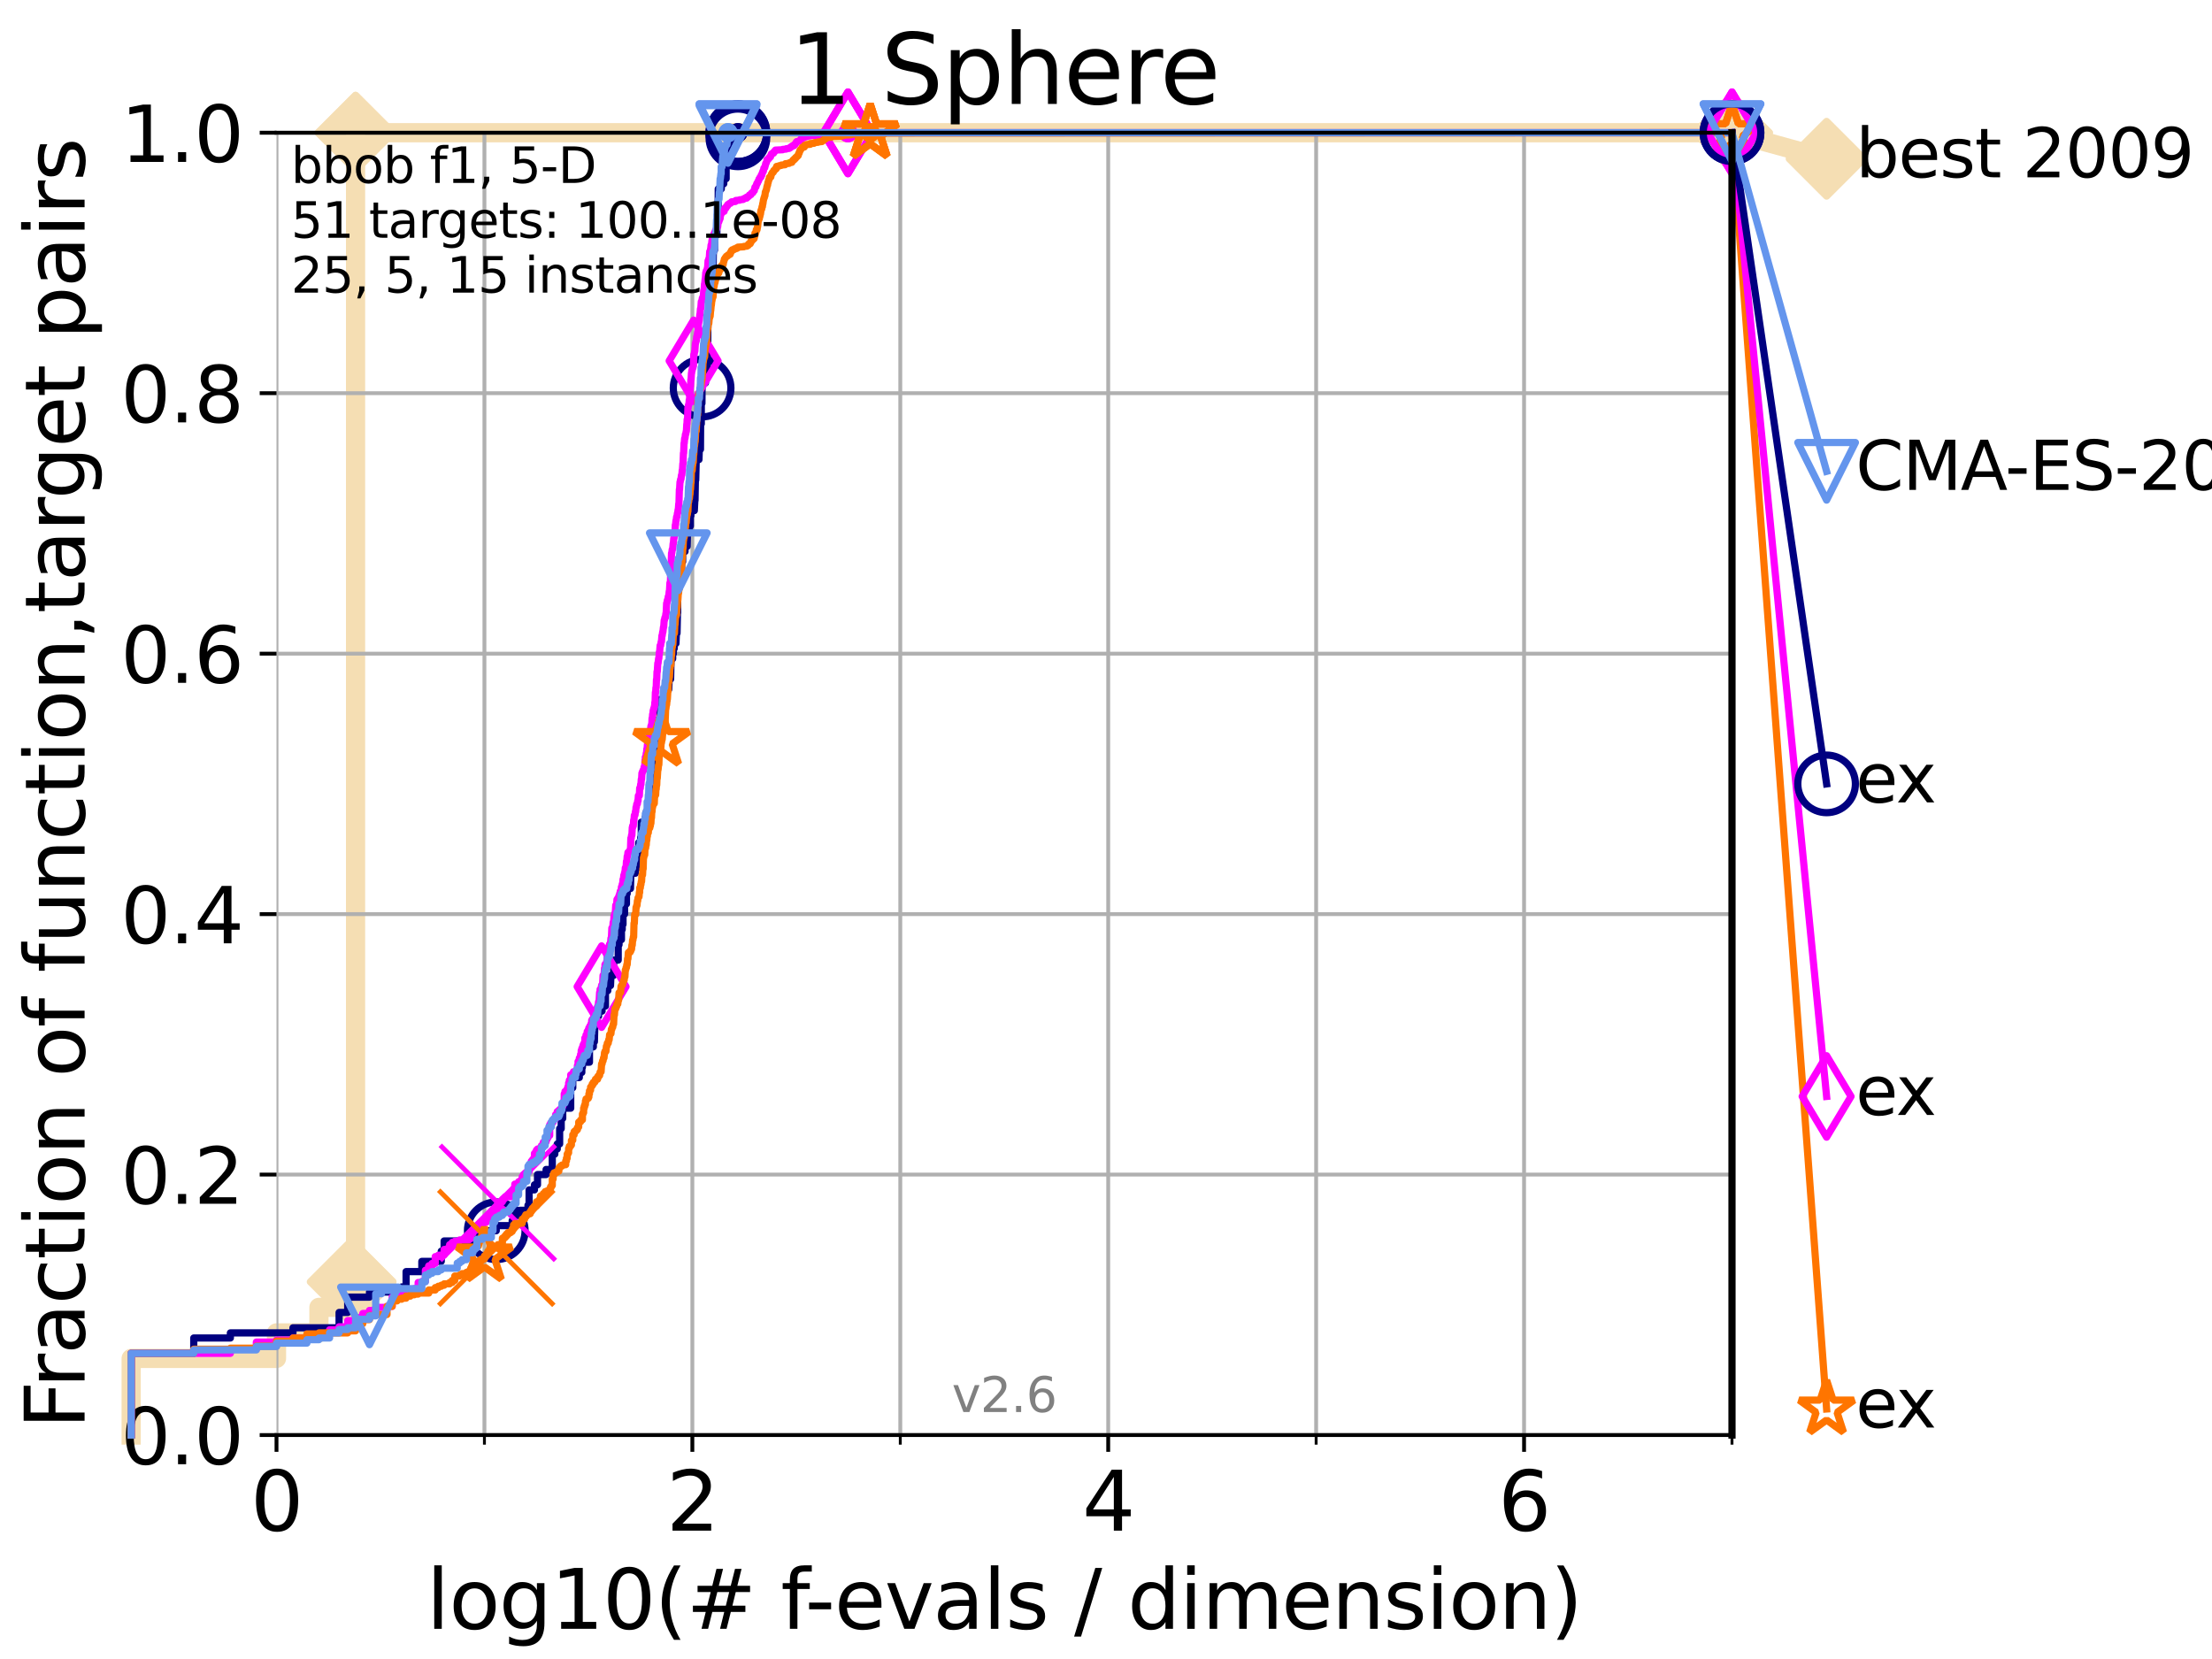 <?xml version="1.0" encoding="utf-8" standalone="no"?>
<!DOCTYPE svg PUBLIC "-//W3C//DTD SVG 1.1//EN"
  "http://www.w3.org/Graphics/SVG/1.1/DTD/svg11.dtd">
<svg xmlns:xlink="http://www.w3.org/1999/xlink" width="460.8pt" height="345.6pt" viewBox="0 0 460.8 345.6" xmlns="http://www.w3.org/2000/svg" version="1.1">
 <defs>
  <style type="text/css">*{stroke-linejoin: round; stroke-linecap: butt}</style>
 </defs>
 <g id="figure_1">
  <g id="patch_1">
   <path d="M 0 345.6 
L 460.8 345.6 
L 460.8 0 
L 0 0 
z
" style="fill: #ffffff"/>
  </g>
  <g id="axes_1">
   <g id="patch_2">
    <path d="M 57.6 298.944 
L 360.806 298.944 
L 360.806 27.648 
L 57.6 27.648 
z
" style="fill: #ffffff"/>
   </g>
   <g id="line2d_1">
    <path d="M 27.324 298.944 
L 27.324 282.985 
L 57.6 282.985 
L 57.6 277.666 
L 66.441 277.666 
L 66.441 272.346 
L 72.432 272.346 
L 72.432 267.027 
L 74.069 267.027 
L 74.069 27.648 
L 360.806 27.648 
" style="fill: none; stroke: #f5deb3; stroke-width: 4; stroke-linecap: square"/>
   </g>
   <g id="line2d_2">
    <defs>
     <path id="m765e8280dd" d="M -0 7.778 
L 7.778 0 
L 0 -7.778 
L -7.778 -0 
z
" style="stroke: #f5deb3; stroke-width: 1.5; stroke-linejoin: miter"/>
    </defs>
    <g>
     <use xlink:href="#m765e8280dd" x="72.432" y="267.027" style="fill: #f5deb3; stroke: #f5deb3; stroke-width: 1.5; stroke-linejoin: miter"/>
     <use xlink:href="#m765e8280dd" x="74.069" y="267.027" style="fill: #f5deb3; stroke: #f5deb3; stroke-width: 1.5; stroke-linejoin: miter"/>
     <use xlink:href="#m765e8280dd" x="74.069" y="267.027" style="fill: #f5deb3; stroke: #f5deb3; stroke-width: 1.5; stroke-linejoin: miter"/>
     <use xlink:href="#m765e8280dd" x="74.069" y="27.648" style="fill: #f5deb3; stroke: #f5deb3; stroke-width: 1.5; stroke-linejoin: miter"/>
     <use xlink:href="#m765e8280dd" x="74.069" y="27.648" style="fill: #f5deb3; stroke: #f5deb3; stroke-width: 1.5; stroke-linejoin: miter"/>
     <use xlink:href="#m765e8280dd" x="360.806" y="27.648" style="fill: #f5deb3; stroke: #f5deb3; stroke-width: 1.5; stroke-linejoin: miter"/>
    </g>
   </g>
   <g id="line2d_3">
    <path style="fill: none; stroke: #f5deb3; stroke-width: 4; stroke-linecap: square"/>
    <g/>
   </g>
   <g id="line2d_4">
    <path d="M 360.806 27.648 
L 380.515 33.074 
" style="fill: none; stroke: #f5deb3; stroke-width: 4; stroke-linecap: square"/>
    <g>
     <use xlink:href="#m765e8280dd" x="360.806" y="27.648" style="fill: #f5deb3; stroke: #f5deb3; stroke-width: 1.5; stroke-linejoin: miter"/>
     <use xlink:href="#m765e8280dd" x="380.515" y="33.074" style="fill: #f5deb3; stroke: #f5deb3; stroke-width: 1.5; stroke-linejoin: miter"/>
    </g>
   </g>
   <g id="matplotlib.axis_1">
    <g id="xtick_1">
     <g id="line2d_5">
      <path d="M 57.6 298.944 
L 57.6 27.648 
" clip-path="url(#p48ddcb7a0f)" style="fill: none; stroke: #b0b0b0; stroke-width: 0.8; stroke-linecap: square"/>
     </g>
     <g id="line2d_6">
      <defs>
       <path id="m7dc89b0775" d="M 0 0 
L 0 3.5 
" style="stroke: #000000; stroke-width: 0.8"/>
      </defs>
      <g>
       <use xlink:href="#m7dc89b0775" x="57.6" y="298.944" style="stroke: #000000; stroke-width: 0.8"/>
      </g>
     </g>
     <g id="text_1">
      <!-- 0 -->
      <g transform="translate(52.192 318.861)scale(0.17 -0.17)">
       <defs>
        <path id="DejaVuSans-30" d="M 2034 4250 
Q 1547 4250 1301 3770 
Q 1056 3291 1056 2328 
Q 1056 1369 1301 889 
Q 1547 409 2034 409 
Q 2525 409 2770 889 
Q 3016 1369 3016 2328 
Q 3016 3291 2770 3770 
Q 2525 4250 2034 4250 
z
M 2034 4750 
Q 2819 4750 3233 4129 
Q 3647 3509 3647 2328 
Q 3647 1150 3233 529 
Q 2819 -91 2034 -91 
Q 1250 -91 836 529 
Q 422 1150 422 2328 
Q 422 3509 836 4129 
Q 1250 4750 2034 4750 
z
" transform="scale(0.016)"/>
       </defs>
       <use xlink:href="#DejaVuSans-30"/>
      </g>
     </g>
    </g>
    <g id="xtick_2">
     <g id="line2d_7">
      <path d="M 144.23 298.944 
L 144.23 27.648 
" clip-path="url(#p48ddcb7a0f)" style="fill: none; stroke: #b0b0b0; stroke-width: 0.8; stroke-linecap: square"/>
     </g>
     <g id="line2d_8">
      <g>
       <use xlink:href="#m7dc89b0775" x="144.23" y="298.944" style="stroke: #000000; stroke-width: 0.8"/>
      </g>
     </g>
     <g id="text_2">
      <!-- 2 -->
      <g transform="translate(138.822 318.861)scale(0.17 -0.17)">
       <defs>
        <path id="DejaVuSans-32" d="M 1228 531 
L 3431 531 
L 3431 0 
L 469 0 
L 469 531 
Q 828 903 1448 1529 
Q 2069 2156 2228 2338 
Q 2531 2678 2651 2914 
Q 2772 3150 2772 3378 
Q 2772 3750 2511 3984 
Q 2250 4219 1831 4219 
Q 1534 4219 1204 4116 
Q 875 4013 500 3803 
L 500 4441 
Q 881 4594 1212 4672 
Q 1544 4750 1819 4750 
Q 2544 4750 2975 4387 
Q 3406 4025 3406 3419 
Q 3406 3131 3298 2873 
Q 3191 2616 2906 2266 
Q 2828 2175 2409 1742 
Q 1991 1309 1228 531 
z
" transform="scale(0.016)"/>
       </defs>
       <use xlink:href="#DejaVuSans-32"/>
      </g>
     </g>
    </g>
    <g id="xtick_3">
     <g id="line2d_9">
      <path d="M 230.861 298.944 
L 230.861 27.648 
" clip-path="url(#p48ddcb7a0f)" style="fill: none; stroke: #b0b0b0; stroke-width: 0.8; stroke-linecap: square"/>
     </g>
     <g id="line2d_10">
      <g>
       <use xlink:href="#m7dc89b0775" x="230.861" y="298.944" style="stroke: #000000; stroke-width: 0.8"/>
      </g>
     </g>
     <g id="text_3">
      <!-- 4 -->
      <g transform="translate(225.453 318.861)scale(0.17 -0.17)">
       <defs>
        <path id="DejaVuSans-34" d="M 2419 4116 
L 825 1625 
L 2419 1625 
L 2419 4116 
z
M 2253 4666 
L 3047 4666 
L 3047 1625 
L 3713 1625 
L 3713 1100 
L 3047 1100 
L 3047 0 
L 2419 0 
L 2419 1100 
L 313 1100 
L 313 1709 
L 2253 4666 
z
" transform="scale(0.016)"/>
       </defs>
       <use xlink:href="#DejaVuSans-34"/>
      </g>
     </g>
    </g>
    <g id="xtick_4">
     <g id="line2d_11">
      <path d="M 317.491 298.944 
L 317.491 27.648 
" clip-path="url(#p48ddcb7a0f)" style="fill: none; stroke: #b0b0b0; stroke-width: 0.8; stroke-linecap: square"/>
     </g>
     <g id="line2d_12">
      <g>
       <use xlink:href="#m7dc89b0775" x="317.491" y="298.944" style="stroke: #000000; stroke-width: 0.8"/>
      </g>
     </g>
     <g id="text_4">
      <!-- 6 -->
      <g transform="translate(312.083 318.861)scale(0.17 -0.17)">
       <defs>
        <path id="DejaVuSans-36" d="M 2113 2584 
Q 1688 2584 1439 2293 
Q 1191 2003 1191 1497 
Q 1191 994 1439 701 
Q 1688 409 2113 409 
Q 2538 409 2786 701 
Q 3034 994 3034 1497 
Q 3034 2003 2786 2293 
Q 2538 2584 2113 2584 
z
M 3366 4563 
L 3366 3988 
Q 3128 4100 2886 4159 
Q 2644 4219 2406 4219 
Q 1781 4219 1451 3797 
Q 1122 3375 1075 2522 
Q 1259 2794 1537 2939 
Q 1816 3084 2150 3084 
Q 2853 3084 3261 2657 
Q 3669 2231 3669 1497 
Q 3669 778 3244 343 
Q 2819 -91 2113 -91 
Q 1303 -91 875 529 
Q 447 1150 447 2328 
Q 447 3434 972 4092 
Q 1497 4750 2381 4750 
Q 2619 4750 2861 4703 
Q 3103 4656 3366 4563 
z
" transform="scale(0.016)"/>
       </defs>
       <use xlink:href="#DejaVuSans-36"/>
      </g>
     </g>
    </g>
    <g id="xtick_5">
     <g id="line2d_13">
      <path d="M 100.915 298.944 
L 100.915 27.648 
" clip-path="url(#p48ddcb7a0f)" style="fill: none; stroke: #b0b0b0; stroke-width: 0.8; stroke-linecap: square"/>
     </g>
     <g id="line2d_14">
      <defs>
       <path id="m8cc9a10e47" d="M 0 0 
L 0 2 
" style="stroke: #000000; stroke-width: 0.6"/>
      </defs>
      <g>
       <use xlink:href="#m8cc9a10e47" x="100.915" y="298.944" style="stroke: #000000; stroke-width: 0.6"/>
      </g>
     </g>
    </g>
    <g id="xtick_6">
     <g id="line2d_15">
      <path d="M 187.546 298.944 
L 187.546 27.648 
" clip-path="url(#p48ddcb7a0f)" style="fill: none; stroke: #b0b0b0; stroke-width: 0.8; stroke-linecap: square"/>
     </g>
     <g id="line2d_16">
      <g>
       <use xlink:href="#m8cc9a10e47" x="187.546" y="298.944" style="stroke: #000000; stroke-width: 0.6"/>
      </g>
     </g>
    </g>
    <g id="xtick_7">
     <g id="line2d_17">
      <path d="M 274.176 298.944 
L 274.176 27.648 
" clip-path="url(#p48ddcb7a0f)" style="fill: none; stroke: #b0b0b0; stroke-width: 0.8; stroke-linecap: square"/>
     </g>
     <g id="line2d_18">
      <g>
       <use xlink:href="#m8cc9a10e47" x="274.176" y="298.944" style="stroke: #000000; stroke-width: 0.6"/>
      </g>
     </g>
    </g>
    <g id="xtick_8">
     <g id="line2d_19">
      <path d="M 360.806 298.944 
L 360.806 27.648 
" clip-path="url(#p48ddcb7a0f)" style="fill: none; stroke: #b0b0b0; stroke-width: 0.8; stroke-linecap: square"/>
     </g>
     <g id="line2d_20">
      <g>
       <use xlink:href="#m8cc9a10e47" x="360.806" y="298.944" style="stroke: #000000; stroke-width: 0.6"/>
      </g>
     </g>
    </g>
    <g id="text_5">
     <!-- log10(# f-evals / dimension) -->
     <g transform="translate(88.823 339.314)scale(0.17 -0.17)">
      <defs>
       <path id="DejaVuSans-6c" d="M 603 4863 
L 1178 4863 
L 1178 0 
L 603 0 
L 603 4863 
z
" transform="scale(0.016)"/>
       <path id="DejaVuSans-6f" d="M 1959 3097 
Q 1497 3097 1228 2736 
Q 959 2375 959 1747 
Q 959 1119 1226 758 
Q 1494 397 1959 397 
Q 2419 397 2687 759 
Q 2956 1122 2956 1747 
Q 2956 2369 2687 2733 
Q 2419 3097 1959 3097 
z
M 1959 3584 
Q 2709 3584 3137 3096 
Q 3566 2609 3566 1747 
Q 3566 888 3137 398 
Q 2709 -91 1959 -91 
Q 1206 -91 779 398 
Q 353 888 353 1747 
Q 353 2609 779 3096 
Q 1206 3584 1959 3584 
z
" transform="scale(0.016)"/>
       <path id="DejaVuSans-67" d="M 2906 1791 
Q 2906 2416 2648 2759 
Q 2391 3103 1925 3103 
Q 1463 3103 1205 2759 
Q 947 2416 947 1791 
Q 947 1169 1205 825 
Q 1463 481 1925 481 
Q 2391 481 2648 825 
Q 2906 1169 2906 1791 
z
M 3481 434 
Q 3481 -459 3084 -895 
Q 2688 -1331 1869 -1331 
Q 1566 -1331 1297 -1286 
Q 1028 -1241 775 -1147 
L 775 -588 
Q 1028 -725 1275 -790 
Q 1522 -856 1778 -856 
Q 2344 -856 2625 -561 
Q 2906 -266 2906 331 
L 2906 616 
Q 2728 306 2450 153 
Q 2172 0 1784 0 
Q 1141 0 747 490 
Q 353 981 353 1791 
Q 353 2603 747 3093 
Q 1141 3584 1784 3584 
Q 2172 3584 2450 3431 
Q 2728 3278 2906 2969 
L 2906 3500 
L 3481 3500 
L 3481 434 
z
" transform="scale(0.016)"/>
       <path id="DejaVuSans-31" d="M 794 531 
L 1825 531 
L 1825 4091 
L 703 3866 
L 703 4441 
L 1819 4666 
L 2450 4666 
L 2450 531 
L 3481 531 
L 3481 0 
L 794 0 
L 794 531 
z
" transform="scale(0.016)"/>
       <path id="DejaVuSans-28" d="M 1984 4856 
Q 1566 4138 1362 3434 
Q 1159 2731 1159 2009 
Q 1159 1288 1364 580 
Q 1569 -128 1984 -844 
L 1484 -844 
Q 1016 -109 783 600 
Q 550 1309 550 2009 
Q 550 2706 781 3412 
Q 1013 4119 1484 4856 
L 1984 4856 
z
" transform="scale(0.016)"/>
       <path id="DejaVuSans-23" d="M 3272 2816 
L 2363 2816 
L 2100 1772 
L 3016 1772 
L 3272 2816 
z
M 2803 4594 
L 2478 3297 
L 3391 3297 
L 3719 4594 
L 4219 4594 
L 3897 3297 
L 4872 3297 
L 4872 2816 
L 3775 2816 
L 3519 1772 
L 4513 1772 
L 4513 1294 
L 3397 1294 
L 3072 0 
L 2572 0 
L 2894 1294 
L 1978 1294 
L 1656 0 
L 1153 0 
L 1478 1294 
L 494 1294 
L 494 1772 
L 1594 1772 
L 1856 2816 
L 850 2816 
L 850 3297 
L 1978 3297 
L 2297 4594 
L 2803 4594 
z
" transform="scale(0.016)"/>
       <path id="DejaVuSans-20" transform="scale(0.016)"/>
       <path id="DejaVuSans-66" d="M 2375 4863 
L 2375 4384 
L 1825 4384 
Q 1516 4384 1395 4259 
Q 1275 4134 1275 3809 
L 1275 3500 
L 2222 3500 
L 2222 3053 
L 1275 3053 
L 1275 0 
L 697 0 
L 697 3053 
L 147 3053 
L 147 3500 
L 697 3500 
L 697 3744 
Q 697 4328 969 4595 
Q 1241 4863 1831 4863 
L 2375 4863 
z
" transform="scale(0.016)"/>
       <path id="DejaVuSans-2d" d="M 313 2009 
L 1997 2009 
L 1997 1497 
L 313 1497 
L 313 2009 
z
" transform="scale(0.016)"/>
       <path id="DejaVuSans-65" d="M 3597 1894 
L 3597 1613 
L 953 1613 
Q 991 1019 1311 708 
Q 1631 397 2203 397 
Q 2534 397 2845 478 
Q 3156 559 3463 722 
L 3463 178 
Q 3153 47 2828 -22 
Q 2503 -91 2169 -91 
Q 1331 -91 842 396 
Q 353 884 353 1716 
Q 353 2575 817 3079 
Q 1281 3584 2069 3584 
Q 2775 3584 3186 3129 
Q 3597 2675 3597 1894 
z
M 3022 2063 
Q 3016 2534 2758 2815 
Q 2500 3097 2075 3097 
Q 1594 3097 1305 2825 
Q 1016 2553 972 2059 
L 3022 2063 
z
" transform="scale(0.016)"/>
       <path id="DejaVuSans-76" d="M 191 3500 
L 800 3500 
L 1894 563 
L 2988 3500 
L 3597 3500 
L 2284 0 
L 1503 0 
L 191 3500 
z
" transform="scale(0.016)"/>
       <path id="DejaVuSans-61" d="M 2194 1759 
Q 1497 1759 1228 1600 
Q 959 1441 959 1056 
Q 959 750 1161 570 
Q 1363 391 1709 391 
Q 2188 391 2477 730 
Q 2766 1069 2766 1631 
L 2766 1759 
L 2194 1759 
z
M 3341 1997 
L 3341 0 
L 2766 0 
L 2766 531 
Q 2569 213 2275 61 
Q 1981 -91 1556 -91 
Q 1019 -91 701 211 
Q 384 513 384 1019 
Q 384 1609 779 1909 
Q 1175 2209 1959 2209 
L 2766 2209 
L 2766 2266 
Q 2766 2663 2505 2880 
Q 2244 3097 1772 3097 
Q 1472 3097 1187 3025 
Q 903 2953 641 2809 
L 641 3341 
Q 956 3463 1253 3523 
Q 1550 3584 1831 3584 
Q 2591 3584 2966 3190 
Q 3341 2797 3341 1997 
z
" transform="scale(0.016)"/>
       <path id="DejaVuSans-73" d="M 2834 3397 
L 2834 2853 
Q 2591 2978 2328 3040 
Q 2066 3103 1784 3103 
Q 1356 3103 1142 2972 
Q 928 2841 928 2578 
Q 928 2378 1081 2264 
Q 1234 2150 1697 2047 
L 1894 2003 
Q 2506 1872 2764 1633 
Q 3022 1394 3022 966 
Q 3022 478 2636 193 
Q 2250 -91 1575 -91 
Q 1294 -91 989 -36 
Q 684 19 347 128 
L 347 722 
Q 666 556 975 473 
Q 1284 391 1588 391 
Q 1994 391 2212 530 
Q 2431 669 2431 922 
Q 2431 1156 2273 1281 
Q 2116 1406 1581 1522 
L 1381 1569 
Q 847 1681 609 1914 
Q 372 2147 372 2553 
Q 372 3047 722 3315 
Q 1072 3584 1716 3584 
Q 2034 3584 2315 3537 
Q 2597 3491 2834 3397 
z
" transform="scale(0.016)"/>
       <path id="DejaVuSans-2f" d="M 1625 4666 
L 2156 4666 
L 531 -594 
L 0 -594 
L 1625 4666 
z
" transform="scale(0.016)"/>
       <path id="DejaVuSans-64" d="M 2906 2969 
L 2906 4863 
L 3481 4863 
L 3481 0 
L 2906 0 
L 2906 525 
Q 2725 213 2448 61 
Q 2172 -91 1784 -91 
Q 1150 -91 751 415 
Q 353 922 353 1747 
Q 353 2572 751 3078 
Q 1150 3584 1784 3584 
Q 2172 3584 2448 3432 
Q 2725 3281 2906 2969 
z
M 947 1747 
Q 947 1113 1208 752 
Q 1469 391 1925 391 
Q 2381 391 2643 752 
Q 2906 1113 2906 1747 
Q 2906 2381 2643 2742 
Q 2381 3103 1925 3103 
Q 1469 3103 1208 2742 
Q 947 2381 947 1747 
z
" transform="scale(0.016)"/>
       <path id="DejaVuSans-69" d="M 603 3500 
L 1178 3500 
L 1178 0 
L 603 0 
L 603 3500 
z
M 603 4863 
L 1178 4863 
L 1178 4134 
L 603 4134 
L 603 4863 
z
" transform="scale(0.016)"/>
       <path id="DejaVuSans-6d" d="M 3328 2828 
Q 3544 3216 3844 3400 
Q 4144 3584 4550 3584 
Q 5097 3584 5394 3201 
Q 5691 2819 5691 2113 
L 5691 0 
L 5113 0 
L 5113 2094 
Q 5113 2597 4934 2840 
Q 4756 3084 4391 3084 
Q 3944 3084 3684 2787 
Q 3425 2491 3425 1978 
L 3425 0 
L 2847 0 
L 2847 2094 
Q 2847 2600 2669 2842 
Q 2491 3084 2119 3084 
Q 1678 3084 1418 2786 
Q 1159 2488 1159 1978 
L 1159 0 
L 581 0 
L 581 3500 
L 1159 3500 
L 1159 2956 
Q 1356 3278 1631 3431 
Q 1906 3584 2284 3584 
Q 2666 3584 2933 3390 
Q 3200 3197 3328 2828 
z
" transform="scale(0.016)"/>
       <path id="DejaVuSans-6e" d="M 3513 2113 
L 3513 0 
L 2938 0 
L 2938 2094 
Q 2938 2591 2744 2837 
Q 2550 3084 2163 3084 
Q 1697 3084 1428 2787 
Q 1159 2491 1159 1978 
L 1159 0 
L 581 0 
L 581 3500 
L 1159 3500 
L 1159 2956 
Q 1366 3272 1645 3428 
Q 1925 3584 2291 3584 
Q 2894 3584 3203 3211 
Q 3513 2838 3513 2113 
z
" transform="scale(0.016)"/>
       <path id="DejaVuSans-29" d="M 513 4856 
L 1013 4856 
Q 1481 4119 1714 3412 
Q 1947 2706 1947 2009 
Q 1947 1309 1714 600 
Q 1481 -109 1013 -844 
L 513 -844 
Q 928 -128 1133 580 
Q 1338 1288 1338 2009 
Q 1338 2731 1133 3434 
Q 928 4138 513 4856 
z
" transform="scale(0.016)"/>
      </defs>
      <use xlink:href="#DejaVuSans-6c"/>
      <use xlink:href="#DejaVuSans-6f" x="27.783"/>
      <use xlink:href="#DejaVuSans-67" x="88.965"/>
      <use xlink:href="#DejaVuSans-31" x="152.441"/>
      <use xlink:href="#DejaVuSans-30" x="216.064"/>
      <use xlink:href="#DejaVuSans-28" x="279.688"/>
      <use xlink:href="#DejaVuSans-23" x="318.701"/>
      <use xlink:href="#DejaVuSans-20" x="402.49"/>
      <use xlink:href="#DejaVuSans-66" x="434.277"/>
      <use xlink:href="#DejaVuSans-2d" x="463.982"/>
      <use xlink:href="#DejaVuSans-65" x="500.066"/>
      <use xlink:href="#DejaVuSans-76" x="561.59"/>
      <use xlink:href="#DejaVuSans-61" x="620.77"/>
      <use xlink:href="#DejaVuSans-6c" x="682.049"/>
      <use xlink:href="#DejaVuSans-73" x="709.832"/>
      <use xlink:href="#DejaVuSans-20" x="761.932"/>
      <use xlink:href="#DejaVuSans-2f" x="793.719"/>
      <use xlink:href="#DejaVuSans-20" x="827.41"/>
      <use xlink:href="#DejaVuSans-64" x="859.197"/>
      <use xlink:href="#DejaVuSans-69" x="922.674"/>
      <use xlink:href="#DejaVuSans-6d" x="950.457"/>
      <use xlink:href="#DejaVuSans-65" x="1047.869"/>
      <use xlink:href="#DejaVuSans-6e" x="1109.393"/>
      <use xlink:href="#DejaVuSans-73" x="1172.771"/>
      <use xlink:href="#DejaVuSans-69" x="1224.871"/>
      <use xlink:href="#DejaVuSans-6f" x="1252.654"/>
      <use xlink:href="#DejaVuSans-6e" x="1313.836"/>
      <use xlink:href="#DejaVuSans-29" x="1377.215"/>
     </g>
    </g>
   </g>
   <g id="matplotlib.axis_2">
    <g id="ytick_1">
     <g id="line2d_21">
      <path d="M 57.6 298.944 
L 360.806 298.944 
" clip-path="url(#p48ddcb7a0f)" style="fill: none; stroke: #b0b0b0; stroke-width: 0.8; stroke-linecap: square"/>
     </g>
     <g id="line2d_22">
      <defs>
       <path id="m4b1b1dca3f" d="M 0 0 
L -3.5 0 
" style="stroke: #000000; stroke-width: 0.8"/>
      </defs>
      <g>
       <use xlink:href="#m4b1b1dca3f" x="57.6" y="298.944" style="stroke: #000000; stroke-width: 0.8"/>
      </g>
     </g>
     <g id="text_6">
      <!-- 0.0 -->
      <g transform="translate(25.155 305.023)scale(0.16 -0.16)">
       <defs>
        <path id="DejaVuSans-2e" d="M 684 794 
L 1344 794 
L 1344 0 
L 684 0 
L 684 794 
z
" transform="scale(0.016)"/>
       </defs>
       <use xlink:href="#DejaVuSans-30"/>
       <use xlink:href="#DejaVuSans-2e" x="63.623"/>
       <use xlink:href="#DejaVuSans-30" x="95.41"/>
      </g>
     </g>
    </g>
    <g id="ytick_2">
     <g id="line2d_23">
      <path d="M 57.6 244.685 
L 360.806 244.685 
" clip-path="url(#p48ddcb7a0f)" style="fill: none; stroke: #b0b0b0; stroke-width: 0.8; stroke-linecap: square"/>
     </g>
     <g id="line2d_24">
      <g>
       <use xlink:href="#m4b1b1dca3f" x="57.6" y="244.685" style="stroke: #000000; stroke-width: 0.8"/>
      </g>
     </g>
     <g id="text_7">
      <!-- 0.2 -->
      <g transform="translate(25.155 250.764)scale(0.16 -0.16)">
       <use xlink:href="#DejaVuSans-30"/>
       <use xlink:href="#DejaVuSans-2e" x="63.623"/>
       <use xlink:href="#DejaVuSans-32" x="95.41"/>
      </g>
     </g>
    </g>
    <g id="ytick_3">
     <g id="line2d_25">
      <path d="M 57.6 190.426 
L 360.806 190.426 
" clip-path="url(#p48ddcb7a0f)" style="fill: none; stroke: #b0b0b0; stroke-width: 0.8; stroke-linecap: square"/>
     </g>
     <g id="line2d_26">
      <g>
       <use xlink:href="#m4b1b1dca3f" x="57.6" y="190.426" style="stroke: #000000; stroke-width: 0.8"/>
      </g>
     </g>
     <g id="text_8">
      <!-- 0.4 -->
      <g transform="translate(25.155 196.504)scale(0.16 -0.16)">
       <use xlink:href="#DejaVuSans-30"/>
       <use xlink:href="#DejaVuSans-2e" x="63.623"/>
       <use xlink:href="#DejaVuSans-34" x="95.41"/>
      </g>
     </g>
    </g>
    <g id="ytick_4">
     <g id="line2d_27">
      <path d="M 57.6 136.166 
L 360.806 136.166 
" clip-path="url(#p48ddcb7a0f)" style="fill: none; stroke: #b0b0b0; stroke-width: 0.8; stroke-linecap: square"/>
     </g>
     <g id="line2d_28">
      <g>
       <use xlink:href="#m4b1b1dca3f" x="57.6" y="136.166" style="stroke: #000000; stroke-width: 0.8"/>
      </g>
     </g>
     <g id="text_9">
      <!-- 0.6 -->
      <g transform="translate(25.155 142.245)scale(0.16 -0.16)">
       <use xlink:href="#DejaVuSans-30"/>
       <use xlink:href="#DejaVuSans-2e" x="63.623"/>
       <use xlink:href="#DejaVuSans-36" x="95.41"/>
      </g>
     </g>
    </g>
    <g id="ytick_5">
     <g id="line2d_29">
      <path d="M 57.6 81.907 
L 360.806 81.907 
" clip-path="url(#p48ddcb7a0f)" style="fill: none; stroke: #b0b0b0; stroke-width: 0.8; stroke-linecap: square"/>
     </g>
     <g id="line2d_30">
      <g>
       <use xlink:href="#m4b1b1dca3f" x="57.6" y="81.907" style="stroke: #000000; stroke-width: 0.8"/>
      </g>
     </g>
     <g id="text_10">
      <!-- 0.8 -->
      <g transform="translate(25.155 87.986)scale(0.16 -0.16)">
       <defs>
        <path id="DejaVuSans-38" d="M 2034 2216 
Q 1584 2216 1326 1975 
Q 1069 1734 1069 1313 
Q 1069 891 1326 650 
Q 1584 409 2034 409 
Q 2484 409 2743 651 
Q 3003 894 3003 1313 
Q 3003 1734 2745 1975 
Q 2488 2216 2034 2216 
z
M 1403 2484 
Q 997 2584 770 2862 
Q 544 3141 544 3541 
Q 544 4100 942 4425 
Q 1341 4750 2034 4750 
Q 2731 4750 3128 4425 
Q 3525 4100 3525 3541 
Q 3525 3141 3298 2862 
Q 3072 2584 2669 2484 
Q 3125 2378 3379 2068 
Q 3634 1759 3634 1313 
Q 3634 634 3220 271 
Q 2806 -91 2034 -91 
Q 1263 -91 848 271 
Q 434 634 434 1313 
Q 434 1759 690 2068 
Q 947 2378 1403 2484 
z
M 1172 3481 
Q 1172 3119 1398 2916 
Q 1625 2713 2034 2713 
Q 2441 2713 2670 2916 
Q 2900 3119 2900 3481 
Q 2900 3844 2670 4047 
Q 2441 4250 2034 4250 
Q 1625 4250 1398 4047 
Q 1172 3844 1172 3481 
z
" transform="scale(0.016)"/>
       </defs>
       <use xlink:href="#DejaVuSans-30"/>
       <use xlink:href="#DejaVuSans-2e" x="63.623"/>
       <use xlink:href="#DejaVuSans-38" x="95.41"/>
      </g>
     </g>
    </g>
    <g id="ytick_6">
     <g id="line2d_31">
      <path d="M 57.6 27.648 
L 360.806 27.648 
" clip-path="url(#p48ddcb7a0f)" style="fill: none; stroke: #b0b0b0; stroke-width: 0.8; stroke-linecap: square"/>
     </g>
     <g id="line2d_32">
      <g>
       <use xlink:href="#m4b1b1dca3f" x="57.6" y="27.648" style="stroke: #000000; stroke-width: 0.8"/>
      </g>
     </g>
     <g id="text_11">
      <!-- 1.0 -->
      <g transform="translate(25.155 33.727)scale(0.16 -0.16)">
       <use xlink:href="#DejaVuSans-31"/>
       <use xlink:href="#DejaVuSans-2e" x="63.623"/>
       <use xlink:href="#DejaVuSans-30" x="95.41"/>
      </g>
     </g>
    </g>
    <g id="text_12">
     <!-- Fraction of function,target pairs -->
     <g transform="translate(17.62 297.681)rotate(-90)scale(0.17 -0.17)">
      <defs>
       <path id="DejaVuSans-46" d="M 628 4666 
L 3309 4666 
L 3309 4134 
L 1259 4134 
L 1259 2759 
L 3109 2759 
L 3109 2228 
L 1259 2228 
L 1259 0 
L 628 0 
L 628 4666 
z
" transform="scale(0.016)"/>
       <path id="DejaVuSans-72" d="M 2631 2963 
Q 2534 3019 2420 3045 
Q 2306 3072 2169 3072 
Q 1681 3072 1420 2755 
Q 1159 2438 1159 1844 
L 1159 0 
L 581 0 
L 581 3500 
L 1159 3500 
L 1159 2956 
Q 1341 3275 1631 3429 
Q 1922 3584 2338 3584 
Q 2397 3584 2469 3576 
Q 2541 3569 2628 3553 
L 2631 2963 
z
" transform="scale(0.016)"/>
       <path id="DejaVuSans-63" d="M 3122 3366 
L 3122 2828 
Q 2878 2963 2633 3030 
Q 2388 3097 2138 3097 
Q 1578 3097 1268 2742 
Q 959 2388 959 1747 
Q 959 1106 1268 751 
Q 1578 397 2138 397 
Q 2388 397 2633 464 
Q 2878 531 3122 666 
L 3122 134 
Q 2881 22 2623 -34 
Q 2366 -91 2075 -91 
Q 1284 -91 818 406 
Q 353 903 353 1747 
Q 353 2603 823 3093 
Q 1294 3584 2113 3584 
Q 2378 3584 2631 3529 
Q 2884 3475 3122 3366 
z
" transform="scale(0.016)"/>
       <path id="DejaVuSans-74" d="M 1172 4494 
L 1172 3500 
L 2356 3500 
L 2356 3053 
L 1172 3053 
L 1172 1153 
Q 1172 725 1289 603 
Q 1406 481 1766 481 
L 2356 481 
L 2356 0 
L 1766 0 
Q 1100 0 847 248 
Q 594 497 594 1153 
L 594 3053 
L 172 3053 
L 172 3500 
L 594 3500 
L 594 4494 
L 1172 4494 
z
" transform="scale(0.016)"/>
       <path id="DejaVuSans-75" d="M 544 1381 
L 544 3500 
L 1119 3500 
L 1119 1403 
Q 1119 906 1312 657 
Q 1506 409 1894 409 
Q 2359 409 2629 706 
Q 2900 1003 2900 1516 
L 2900 3500 
L 3475 3500 
L 3475 0 
L 2900 0 
L 2900 538 
Q 2691 219 2414 64 
Q 2138 -91 1772 -91 
Q 1169 -91 856 284 
Q 544 659 544 1381 
z
M 1991 3584 
L 1991 3584 
z
" transform="scale(0.016)"/>
       <path id="DejaVuSans-2c" d="M 750 794 
L 1409 794 
L 1409 256 
L 897 -744 
L 494 -744 
L 750 256 
L 750 794 
z
" transform="scale(0.016)"/>
       <path id="DejaVuSans-70" d="M 1159 525 
L 1159 -1331 
L 581 -1331 
L 581 3500 
L 1159 3500 
L 1159 2969 
Q 1341 3281 1617 3432 
Q 1894 3584 2278 3584 
Q 2916 3584 3314 3078 
Q 3713 2572 3713 1747 
Q 3713 922 3314 415 
Q 2916 -91 2278 -91 
Q 1894 -91 1617 61 
Q 1341 213 1159 525 
z
M 3116 1747 
Q 3116 2381 2855 2742 
Q 2594 3103 2138 3103 
Q 1681 3103 1420 2742 
Q 1159 2381 1159 1747 
Q 1159 1113 1420 752 
Q 1681 391 2138 391 
Q 2594 391 2855 752 
Q 3116 1113 3116 1747 
z
" transform="scale(0.016)"/>
      </defs>
      <use xlink:href="#DejaVuSans-46"/>
      <use xlink:href="#DejaVuSans-72" x="50.27"/>
      <use xlink:href="#DejaVuSans-61" x="91.383"/>
      <use xlink:href="#DejaVuSans-63" x="152.662"/>
      <use xlink:href="#DejaVuSans-74" x="207.643"/>
      <use xlink:href="#DejaVuSans-69" x="246.852"/>
      <use xlink:href="#DejaVuSans-6f" x="274.635"/>
      <use xlink:href="#DejaVuSans-6e" x="335.816"/>
      <use xlink:href="#DejaVuSans-20" x="399.195"/>
      <use xlink:href="#DejaVuSans-6f" x="430.982"/>
      <use xlink:href="#DejaVuSans-66" x="492.164"/>
      <use xlink:href="#DejaVuSans-20" x="527.369"/>
      <use xlink:href="#DejaVuSans-66" x="559.156"/>
      <use xlink:href="#DejaVuSans-75" x="594.361"/>
      <use xlink:href="#DejaVuSans-6e" x="657.74"/>
      <use xlink:href="#DejaVuSans-63" x="721.119"/>
      <use xlink:href="#DejaVuSans-74" x="776.1"/>
      <use xlink:href="#DejaVuSans-69" x="815.309"/>
      <use xlink:href="#DejaVuSans-6f" x="843.092"/>
      <use xlink:href="#DejaVuSans-6e" x="904.273"/>
      <use xlink:href="#DejaVuSans-2c" x="967.652"/>
      <use xlink:href="#DejaVuSans-74" x="999.439"/>
      <use xlink:href="#DejaVuSans-61" x="1038.648"/>
      <use xlink:href="#DejaVuSans-72" x="1099.928"/>
      <use xlink:href="#DejaVuSans-67" x="1139.291"/>
      <use xlink:href="#DejaVuSans-65" x="1202.768"/>
      <use xlink:href="#DejaVuSans-74" x="1264.291"/>
      <use xlink:href="#DejaVuSans-20" x="1303.5"/>
      <use xlink:href="#DejaVuSans-70" x="1335.287"/>
      <use xlink:href="#DejaVuSans-61" x="1398.764"/>
      <use xlink:href="#DejaVuSans-69" x="1460.043"/>
      <use xlink:href="#DejaVuSans-72" x="1487.826"/>
      <use xlink:href="#DejaVuSans-73" x="1528.939"/>
     </g>
    </g>
   </g>
   <g id="line2d_33">
    <defs>
     <path id="mf8ff70d4dd" d="M 0 1.5 
C 0.398 1.5 0.779 1.342 1.061 1.061 
C 1.342 0.779 1.5 0.398 1.5 0 
C 1.5 -0.398 1.342 -0.779 1.061 -1.061 
C 0.779 -1.342 0.398 -1.5 0 -1.5 
C -0.398 -1.5 -0.779 -1.342 -1.061 -1.061 
C -1.342 -0.779 -1.5 -0.398 -1.5 0 
C -1.5 0.398 -1.342 0.779 -1.061 1.061 
C -0.779 1.342 -0.398 1.5 0 1.5 
z
" style="stroke: #f5deb3"/>
    </defs>
    <g>
     <use xlink:href="#mf8ff70d4dd" x="74.069" y="27.648" style="fill: #f5deb3; stroke: #f5deb3"/>
     <use xlink:href="#mf8ff70d4dd" x="74.069" y="27.648" style="fill: #f5deb3; stroke: #f5deb3"/>
    </g>
   </g>
   <g id="line2d_34">
    <defs>
     <path id="m5c0bdaf1da" d="M 0 1.5 
C 0.398 1.5 0.779 1.342 1.061 1.061 
C 1.342 0.779 1.5 0.398 1.5 0 
C 1.5 -0.398 1.342 -0.779 1.061 -1.061 
C 0.779 -1.342 0.398 -1.5 0 -1.5 
C -0.398 -1.5 -0.779 -1.342 -1.061 -1.061 
C -1.342 -0.779 -1.5 -0.398 -1.5 0 
C -1.5 0.398 -1.342 0.779 -1.061 1.061 
C -0.779 1.342 -0.398 1.5 0 1.5 
z
" style="stroke: #000080"/>
    </defs>
    <g>
     <use xlink:href="#m5c0bdaf1da" x="153.719" y="27.648" style="fill: #000080; stroke: #000080"/>
     <use xlink:href="#m5c0bdaf1da" x="153.719" y="27.648" style="fill: #000080; stroke: #000080"/>
    </g>
   </g>
   <g id="line2d_35">
    <path d="M 27.324 298.944 
L 27.324 281.922 
L 40.363 281.922 
L 40.363 278.73 
L 47.991 278.73 
L 47.991 277.666 
L 61.03 277.666 
L 61.03 276.602 
L 70.639 276.602 
L 70.639 273.41 
L 72.432 273.41 
L 72.432 270.219 
L 76.969 270.219 
L 76.969 269.155 
L 83.678 269.155 
L 83.678 268.091 
L 84.596 268.091 
L 84.596 264.899 
L 87.876 264.899 
L 87.876 262.771 
L 91.923 262.771 
L 91.923 260.643 
L 92.52 260.643 
L 92.52 258.516 
L 98.933 258.516 
L 98.933 257.452 
L 100.147 257.452 
L 100.147 256.388 
L 103.38 256.388 
L 103.38 255.324 
L 106.699 255.324 
L 106.699 254.26 
L 106.974 254.26 
L 106.974 253.196 
L 108.29 253.196 
L 108.29 252.132 
L 109.99 252.132 
L 109.99 251.068 
L 110.221 251.068 
L 110.221 247.877 
L 111.335 247.877 
L 111.335 246.813 
L 111.972 246.813 
L 111.972 244.685 
L 113.765 244.685 
L 113.765 243.621 
L 115.051 243.621 
L 115.051 240.429 
L 115.576 240.429 
L 115.576 239.365 
L 116.086 239.365 
L 116.086 238.301 
L 116.584 238.301 
L 116.584 235.11 
L 116.908 235.11 
L 116.908 232.982 
L 117.227 232.982 
L 117.227 230.854 
L 118.89 230.854 
L 118.89 226.598 
L 119.319 226.598 
L 119.319 224.471 
L 120.683 224.471 
L 120.683 223.407 
L 121.202 223.407 
L 121.202 222.343 
L 121.329 222.343 
L 121.329 221.279 
L 122.796 221.279 
L 122.796 218.087 
L 123.601 218.087 
L 123.601 217.023 
L 123.825 217.023 
L 123.936 212.768 
L 124.156 212.768 
L 124.156 211.704 
L 124.695 211.704 
L 124.695 210.64 
L 125.425 210.64 
L 125.425 209.576 
L 126.127 209.576 
L 126.127 206.384 
L 126.614 206.384 
L 126.614 205.32 
L 127.181 205.32 
L 127.274 203.192 
L 127.822 203.192 
L 127.822 200.001 
L 128.786 200.001 
L 128.786 196.809 
L 128.957 196.809 
L 128.957 195.745 
L 129.458 195.745 
L 129.458 193.617 
L 129.623 193.617 
L 129.623 192.553 
L 129.786 192.553 
L 129.786 190.426 
L 130.107 190.426 
L 130.107 188.298 
L 130.502 188.298 
L 130.502 186.17 
L 130.657 186.17 
L 130.657 185.106 
L 131.341 185.106 
L 131.416 181.914 
L 132.358 181.914 
L 132.358 180.85 
L 132.778 180.85 
L 132.778 178.723 
L 132.916 178.723 
L 132.916 176.595 
L 133.052 176.595 
L 133.052 175.531 
L 133.457 175.531 
L 133.457 174.467 
L 133.59 174.467 
L 133.59 171.275 
L 134.432 171.275 
L 134.432 170.211 
L 134.621 170.211 
L 134.621 169.147 
L 134.932 169.147 
L 134.993 167.02 
L 135.658 167.02 
L 135.717 160.636 
L 135.776 160.636 
L 135.776 158.508 
L 136.414 158.508 
L 136.471 152.125 
L 136.753 152.125 
L 136.753 151.061 
L 136.975 151.061 
L 136.975 149.997 
L 137.467 149.997 
L 137.467 145.742 
L 138.969 145.742 
L 138.969 143.614 
L 139.314 143.614 
L 139.411 141.486 
L 139.701 141.486 
L 139.796 137.23 
L 140.127 137.23 
L 140.127 136.166 
L 140.266 136.166 
L 140.266 135.102 
L 140.451 135.102 
L 140.451 134.039 
L 140.816 134.039 
L 140.906 131.911 
L 141.04 131.911 
L 141.129 127.655 
L 141.173 127.655 
L 141.173 122.336 
L 141.567 122.336 
L 141.567 120.208 
L 141.996 120.208 
L 141.996 117.016 
L 142.207 117.016 
L 142.207 114.888 
L 142.703 114.888 
L 142.703 113.824 
L 143.146 113.824 
L 143.226 110.633 
L 143.58 110.633 
L 143.58 109.569 
L 143.812 109.569 
L 143.812 107.441 
L 143.927 107.441 
L 143.927 106.377 
L 144.64 106.377 
L 144.75 104.249 
L 144.786 104.249 
L 144.859 99.994 
L 144.932 99.994 
L 145.04 95.738 
L 145.608 95.738 
L 145.678 93.61 
L 145.92 93.61 
L 145.955 88.291 
L 146.092 88.291 
L 146.092 84.035 
L 146.227 84.035 
L 146.261 79.779 
L 146.957 79.779 
L 146.957 77.652 
L 147.376 77.652 
L 147.471 67.013 
L 147.566 67.013 
L 147.66 64.885 
L 147.754 64.885 
L 147.754 63.821 
L 147.909 63.821 
L 147.909 62.757 
L 148.125 62.757 
L 148.216 57.437 
L 148.428 57.437 
L 148.428 56.373 
L 148.548 56.373 
L 148.608 52.118 
L 148.845 52.118 
L 148.845 48.926 
L 149.339 48.926 
L 149.339 46.798 
L 149.453 46.798 
L 149.453 44.67 
L 149.595 44.67 
L 149.623 39.351 
L 150.262 39.351 
L 150.262 38.287 
L 150.774 38.287 
L 150.774 37.223 
L 151.272 37.223 
L 151.272 34.031 
L 151.757 34.031 
L 151.833 31.904 
L 152.23 31.904 
L 152.23 30.84 
L 152.644 30.84 
L 152.644 29.776 
L 153.467 29.776 
L 153.467 28.712 
L 153.719 28.712 
L 153.719 27.648 
L 360.806 27.648 
L 360.806 27.648 
" style="fill: none; stroke: #000080; stroke-width: 1.5; stroke-linecap: square"/>
   </g>
   <g id="line2d_36">
    <defs>
     <path id="m3175973049" d="M 0 6 
C 1.591 6 3.117 5.368 4.243 4.243 
C 5.368 3.117 6 1.591 6 0 
C 6 -1.591 5.368 -3.117 4.243 -4.243 
C 3.117 -5.368 1.591 -6 0 -6 
C -1.591 -6 -3.117 -5.368 -4.243 -4.243 
C -5.368 -3.117 -6 -1.591 -6 0 
C -6 1.591 -5.368 3.117 -4.243 4.243 
C -3.117 5.368 -1.591 6 0 6 
z
" style="stroke: #000080; stroke-width: 1.5"/>
    </defs>
    <g>
     <use xlink:href="#m3175973049" x="103.38" y="256.388" style="fill-opacity: 0; stroke: #000080; stroke-width: 1.5"/>
     <use xlink:href="#m3175973049" x="146.261" y="80.843" style="fill-opacity: 0; stroke: #000080; stroke-width: 1.5"/>
     <use xlink:href="#m3175973049" x="153.719" y="28.712" style="fill-opacity: 0; stroke: #000080; stroke-width: 1.5"/>
     <use xlink:href="#m3175973049" x="153.719" y="27.648" style="fill-opacity: 0; stroke: #000080; stroke-width: 1.5"/>
     <use xlink:href="#m3175973049" x="153.719" y="27.648" style="fill-opacity: 0; stroke: #000080; stroke-width: 1.5"/>
     <use xlink:href="#m3175973049" x="360.806" y="27.648" style="fill-opacity: 0; stroke: #000080; stroke-width: 1.5"/>
    </g>
   </g>
   <g id="line2d_37">
    <path style="fill: none; stroke: #000080; stroke-width: 1.5; stroke-linecap: square"/>
    <g/>
   </g>
   <g id="line2d_38">
    <defs>
     <path id="m60e240cb1e" d="M 0 1.5 
C 0.398 1.5 0.779 1.342 1.061 1.061 
C 1.342 0.779 1.5 0.398 1.5 0 
C 1.5 -0.398 1.342 -0.779 1.061 -1.061 
C 0.779 -1.342 0.398 -1.5 0 -1.5 
C -0.398 -1.5 -0.779 -1.342 -1.061 -1.061 
C -1.342 -0.779 -1.5 -0.398 -1.5 0 
C -1.5 0.398 -1.342 0.779 -1.061 1.061 
C -0.779 1.342 -0.398 1.5 0 1.5 
z
" style="stroke: #ff00ff"/>
    </defs>
    <g>
     <use xlink:href="#m60e240cb1e" x="176.638" y="27.648" style="fill: #ff00ff; stroke: #ff00ff"/>
     <use xlink:href="#m60e240cb1e" x="176.638" y="27.648" style="fill: #ff00ff; stroke: #ff00ff"/>
    </g>
   </g>
   <g id="line2d_39">
    <path d="M 27.324 298.944 
L 27.324 281.922 
L 47.991 281.922 
L 47.991 281.07 
L 53.402 281.07 
L 53.402 279.581 
L 57.6 279.581 
L 57.6 279.155 
L 61.03 279.155 
L 61.03 278.73 
L 63.93 278.73 
L 63.93 278.304 
L 66.441 278.304 
L 66.441 278.091 
L 68.657 278.091 
L 68.657 277.028 
L 70.639 277.028 
L 70.639 276.389 
L 72.432 276.389 
L 72.432 275.113 
L 74.069 275.113 
L 74.069 274.474 
L 75.575 274.474 
L 75.575 273.623 
L 76.969 273.623 
L 76.969 272.985 
L 78.267 272.985 
L 78.267 272.346 
L 80.621 272.346 
L 80.621 272.134 
L 81.696 272.134 
L 81.696 270.219 
L 82.713 270.219 
L 82.713 269.793 
L 83.678 269.793 
L 83.678 269.367 
L 84.596 269.367 
L 84.596 268.942 
L 86.307 268.871 
L 86.307 268.445 
L 87.108 268.445 
L 87.108 267.169 
L 87.876 267.169 
L 87.876 266.956 
L 88.614 266.956 
L 88.614 264.615 
L 89.324 264.615 
L 89.324 263.693 
L 90.008 263.693 
L 90.008 263.197 
L 90.668 263.197 
L 90.668 261.778 
L 91.306 261.778 
L 91.306 261.495 
L 92.52 261.424 
L 92.52 260.289 
L 93.099 260.289 
L 93.099 260.147 
L 93.66 260.147 
L 93.66 259.296 
L 94.206 259.296 
L 94.206 258.799 
L 94.736 258.799 
L 94.736 258.587 
L 95.753 258.516 
L 95.753 258.303 
L 97.635 258.303 
L 97.635 258.019 
L 98.078 258.019 
L 98.078 256.955 
L 98.51 256.955 
L 98.51 256.388 
L 98.933 256.388 
L 98.933 256.104 
L 99.751 256.104 
L 99.751 255.608 
L 100.535 255.608 
L 100.535 254.756 
L 100.915 254.756 
L 100.915 254.615 
L 101.288 254.615 
L 101.288 253.976 
L 101.653 253.976 
L 101.653 253.48 
L 102.011 253.48 
L 102.011 252.983 
L 102.363 252.983 
L 102.363 252.77 
L 103.047 252.7 
L 103.047 252.274 
L 103.38 252.274 
L 103.38 252.061 
L 103.707 252.061 
L 103.707 250.572 
L 104.029 250.572 
L 104.029 250.359 
L 104.656 250.359 
L 104.656 249.862 
L 104.962 249.862 
L 104.962 249.579 
L 105.263 249.579 
L 105.263 249.295 
L 106.421 249.295 
L 106.421 248.728 
L 106.974 248.728 
L 106.974 247.664 
L 107.245 247.664 
L 107.245 246.671 
L 108.034 246.6 
L 108.034 246.174 
L 108.29 246.174 
L 108.29 246.032 
L 108.543 246.032 
L 108.543 245.82 
L 108.792 245.82 
L 108.792 245.11 
L 109.038 245.11 
L 109.038 244.685 
L 109.28 244.685 
L 109.28 244.472 
L 109.52 244.472 
L 109.52 244.259 
L 109.99 244.259 
L 109.99 244.046 
L 110.221 244.046 
L 110.221 242.983 
L 110.449 242.983 
L 110.449 242.77 
L 110.675 242.77 
L 110.675 241.919 
L 110.897 241.919 
L 110.897 241.635 
L 111.117 241.635 
L 111.117 241.351 
L 111.335 241.351 
L 111.335 240.287 
L 111.55 240.287 
L 111.55 240.004 
L 111.762 240.004 
L 111.762 239.578 
L 111.972 239.578 
L 111.972 239.365 
L 112.589 239.294 
L 112.589 239.011 
L 112.79 239.011 
L 112.79 238.656 
L 113.186 238.585 
L 113.186 237.947 
L 113.765 237.876 
L 113.765 237.379 
L 113.954 237.379 
L 113.954 237.025 
L 114.142 237.025 
L 114.142 236.67 
L 114.327 236.67 
L 114.327 236.528 
L 114.51 236.528 
L 114.51 234.329 
L 114.692 234.329 
L 114.692 233.975 
L 114.872 233.975 
L 114.872 233.833 
L 115.227 233.762 
L 115.227 233.266 
L 115.402 233.266 
L 115.402 233.053 
L 115.747 233.053 
L 115.747 232.202 
L 116.086 232.131 
L 116.086 231.563 
L 116.419 231.563 
L 116.419 231.492 
L 116.419 231.28 
L 116.746 231.209 
L 116.746 230.996 
L 116.908 230.925 
L 116.908 230.783 
L 117.068 230.712 
L 117.068 230.499 
L 117.227 230.499 
L 117.227 230.074 
L 117.384 230.074 
L 117.384 229.435 
L 117.54 229.435 
L 117.54 227.875 
L 117.695 227.875 
L 117.695 227.379 
L 118.152 227.308 
L 118.152 226.811 
L 118.302 226.811 
L 118.302 226.386 
L 118.451 226.386 
L 118.451 225.605 
L 118.598 225.605 
L 118.598 225.038 
L 118.89 225.038 
L 118.89 223.903 
L 119.319 223.903 
L 119.319 223.69 
L 119.46 223.69 
L 119.46 223.265 
L 120.149 223.194 
L 120.149 222.839 
L 120.284 222.839 
L 120.284 221.988 
L 120.418 221.988 
L 120.418 221.137 
L 120.551 221.137 
L 120.551 220.924 
L 120.683 220.924 
L 120.683 220.428 
L 120.814 220.428 
L 120.814 220.215 
L 120.944 220.215 
L 120.944 219.648 
L 121.073 219.648 
L 121.073 218.867 
L 121.202 218.867 
L 121.202 218.442 
L 121.329 218.442 
L 121.329 218.371 
L 121.329 218.158 
L 121.456 218.158 
L 121.456 217.733 
L 121.582 217.733 
L 121.582 217.449 
L 121.707 217.449 
L 121.707 217.236 
L 121.831 217.236 
L 121.831 216.243 
L 122.077 216.243 
L 122.077 215.605 
L 122.32 215.534 
L 122.32 214.895 
L 122.44 214.895 
L 122.44 214.754 
L 122.559 214.754 
L 122.559 214.47 
L 122.678 214.47 
L 122.678 214.399 
L 122.678 214.115 
L 122.913 214.115 
L 122.913 213.69 
L 123.145 213.69 
L 123.145 213.619 
L 123.145 213.193 
L 123.26 213.193 
L 123.26 212.555 
L 123.375 212.555 
L 123.375 212.342 
L 123.601 212.271 
L 123.601 212.058 
L 123.714 212.058 
L 123.714 211.916 
L 123.936 211.846 
L 124.047 210.64 
L 124.156 210.64 
L 124.265 210.143 
L 124.374 210.143 
L 124.482 209.647 
L 124.589 209.647 
L 124.695 208.654 
L 124.801 208.654 
L 124.907 206.739 
L 125.012 206.739 
L 125.012 206.1 
L 125.219 206.1 
L 125.322 205.249 
L 125.527 205.178 
L 125.628 203.192 
L 125.83 203.122 
L 125.929 201.703 
L 126.029 201.703 
L 126.029 200.923 
L 126.226 200.923 
L 126.323 200.426 
L 126.421 200.426 
L 126.517 198.582 
L 126.709 198.511 
L 126.804 197.164 
L 126.899 197.164 
L 126.994 196.667 
L 127.181 196.596 
L 127.274 195.461 
L 127.366 195.461 
L 127.458 193.334 
L 127.641 193.263 
L 127.731 192.128 
L 127.822 192.128 
L 127.911 190.78 
L 128.001 190.78 
L 128.09 190.213 
L 128.178 190.213 
L 128.266 188.581 
L 128.441 188.581 
L 128.528 187.376 
L 128.701 187.376 
L 128.701 187.092 
L 128.872 187.092 
L 128.957 186.525 
L 129.041 186.525 
L 129.125 186.028 
L 129.209 186.028 
L 129.209 185.673 
L 129.376 185.673 
L 129.458 184.751 
L 129.541 184.751 
L 129.623 184.184 
L 129.704 184.184 
L 129.786 183.191 
L 129.866 183.191 
L 129.947 182.34 
L 130.027 182.34 
L 130.107 181.772 
L 130.187 181.772 
L 130.266 180.78 
L 130.423 180.709 
L 130.502 179.432 
L 130.579 179.432 
L 130.657 178.368 
L 130.734 178.368 
L 130.811 177.588 
L 131.04 177.517 
L 131.04 177.375 
L 131.191 177.375 
L 131.266 176.949 
L 131.341 176.949 
L 131.416 174.609 
L 131.49 174.609 
L 131.564 173.971 
L 131.637 173.971 
L 131.711 172.41 
L 131.784 172.41 
L 131.784 172.339 
L 131.784 172.055 
L 131.929 172.055 
L 132.001 170.85 
L 132.073 170.85 
L 132.073 170.779 
L 132.145 169.857 
L 132.287 169.786 
L 132.358 169.077 
L 132.429 169.077 
L 132.499 168.155 
L 132.569 168.155 
L 132.639 167.516 
L 132.778 167.445 
L 132.847 166.807 
L 132.916 166.807 
L 132.916 166.736 
L 132.984 165.743 
L 133.188 165.743 
L 133.256 164.183 
L 133.39 164.183 
L 133.39 164.112 
L 133.457 163.402 
L 133.524 163.402 
L 133.524 163.331 
L 133.59 162.338 
L 133.656 162.338 
L 133.722 161.062 
L 133.788 161.062 
L 133.788 160.991 
L 133.853 160.707 
L 133.918 160.707 
L 133.983 160.423 
L 134.113 160.423 
L 134.177 159.785 
L 134.305 159.785 
L 134.368 158.367 
L 134.432 158.367 
L 134.432 157.728 
L 134.558 157.728 
L 134.621 156.948 
L 134.684 156.948 
L 134.746 156.026 
L 134.808 155.955 
L 134.87 155.104 
L 134.993 155.033 
L 135.055 153.685 
L 135.177 153.685 
L 135.238 152.905 
L 135.298 152.905 
L 135.359 152.409 
L 135.419 152.409 
L 135.419 152.338 
L 135.479 151.912 
L 135.539 151.912 
L 135.598 151.274 
L 135.658 151.274 
L 135.717 150.919 
L 135.776 150.919 
L 135.835 149.643 
L 135.894 149.643 
L 135.952 148.791 
L 136.011 148.791 
L 136.069 148.011 
L 136.127 148.011 
L 136.184 147.586 
L 136.242 147.586 
L 136.242 147.515 
L 136.3 147.231 
L 136.357 147.231 
L 136.414 146.309 
L 136.471 146.309 
L 136.471 146.238 
L 136.528 144.252 
L 136.584 144.252 
L 136.641 143.259 
L 136.697 143.259 
L 136.753 141.557 
L 136.809 141.557 
L 136.865 139.926 
L 136.92 139.926 
L 137.031 138.152 
L 137.086 138.152 
L 137.196 137.159 
L 137.25 137.159 
L 137.359 135.812 
L 137.413 135.812 
L 137.521 134.464 
L 137.628 134.464 
L 137.628 134.393 
L 137.735 133.684 
L 137.788 133.684 
L 137.893 132.407 
L 137.946 132.407 
L 138.051 131.627 
L 138.103 131.627 
L 138.103 131.556 
L 138.207 130.634 
L 138.259 130.634 
L 138.362 129.216 
L 138.413 129.216 
L 138.515 128.648 
L 138.617 128.648 
L 138.718 127.797 
L 138.768 127.797 
L 138.869 125.669 
L 138.919 125.669 
L 139.018 125.031 
L 139.117 124.96 
L 139.216 124.251 
L 139.314 124.18 
L 139.411 123.187 
L 139.46 123.187 
L 139.556 121.414 
L 139.653 121.343 
L 139.748 118.151 
L 139.796 118.151 
L 139.891 115.243 
L 139.938 115.243 
L 140.033 114.463 
L 140.127 114.392 
L 140.22 113.257 
L 140.266 113.257 
L 140.359 112.122 
L 140.405 112.122 
L 140.497 111.484 
L 140.589 111.484 
L 140.68 109.356 
L 140.725 109.356 
L 140.816 108.434 
L 140.861 108.434 
L 140.951 107.654 
L 141.04 107.583 
L 141.129 106.874 
L 141.173 106.874 
L 141.261 106.164 
L 141.305 106.164 
L 141.393 104.958 
L 141.437 104.958 
L 141.524 101.98 
L 141.567 101.98 
L 141.654 100.419 
L 141.697 100.419 
L 141.783 99.852 
L 141.868 99.781 
L 141.953 99.001 
L 142.038 98.93 
L 142.123 97.937 
L 142.165 97.937 
L 142.248 96.589 
L 142.29 96.589 
L 142.373 94.39 
L 142.415 94.39 
L 142.498 92.333 
L 142.539 92.333 
L 142.621 91.34 
L 142.703 91.27 
L 142.784 90.489 
L 142.865 90.418 
L 142.946 89.851 
L 142.986 89.851 
L 143.066 88.362 
L 143.106 88.291 
L 143.146 87.369 
L 143.226 87.369 
L 143.305 84.957 
L 143.345 84.957 
L 143.423 84.319 
L 143.502 84.319 
L 143.58 83.326 
L 143.619 83.326 
L 143.696 82.475 
L 143.735 82.475 
L 143.735 82.404 
L 143.812 80.489 
L 143.85 80.489 
L 143.927 79.07 
L 143.965 79.07 
L 144.041 77.723 
L 144.079 77.723 
L 144.117 77.155 
L 144.193 77.155 
L 144.23 76.659 
L 144.343 76.659 
L 144.418 76.233 
L 144.455 76.233 
L 144.529 73.892 
L 144.603 73.822 
L 144.713 73.183 
L 144.75 73.183 
L 144.859 71.552 
L 144.896 71.552 
L 144.896 71.481 
L 145.004 71.055 
L 145.04 71.055 
L 145.148 70.062 
L 145.22 69.991 
L 145.327 69.14 
L 145.397 69.14 
L 145.503 67.367 
L 145.538 67.367 
L 145.643 66.729 
L 145.678 66.729 
L 145.782 65.523 
L 145.817 65.523 
L 145.92 64.317 
L 145.989 64.246 
L 146.092 62.828 
L 146.227 62.757 
L 146.295 62.119 
L 146.396 62.048 
L 146.496 61.622 
L 146.53 61.622 
L 146.596 60.487 
L 146.662 60.487 
L 146.761 59.14 
L 146.794 59.14 
L 146.892 58.147 
L 146.925 58.147 
L 147.022 56.799 
L 147.087 56.728 
L 147.119 56.444 
L 147.28 56.373 
L 147.344 55.877 
L 147.408 55.877 
L 147.408 55.806 
L 147.503 54.317 
L 147.566 54.317 
L 147.66 53.891 
L 147.754 53.82 
L 147.847 52.402 
L 147.94 52.402 
L 148.033 51.834 
L 148.063 51.834 
L 148.063 51.763 
L 148.125 51.054 
L 148.216 51.054 
L 148.307 50.132 
L 148.338 50.132 
L 148.338 50.061 
L 148.368 49.777 
L 148.488 49.706 
L 148.548 49.494 
L 148.638 49.494 
L 148.727 48.713 
L 148.815 48.642 
L 148.874 48.43 
L 148.933 48.43 
L 148.991 48.146 
L 149.079 48.146 
L 149.137 47.862 
L 149.195 47.862 
L 149.253 47.579 
L 149.396 47.508 
L 149.453 47.224 
L 149.51 47.224 
L 149.595 46.302 
L 149.736 46.231 
L 149.82 45.947 
L 149.876 45.876 
L 149.959 45.593 
L 150.015 45.522 
L 150.097 44.741 
L 150.207 44.67 
L 150.317 44.316 
L 150.425 44.245 
L 150.452 44.103 
L 150.853 44.032 
L 150.959 43.394 
L 151.246 43.323 
L 151.349 42.968 
L 151.554 42.897 
L 151.605 42.614 
L 151.833 42.543 
L 151.908 42.401 
L 152.206 42.33 
L 152.279 42.188 
L 152.402 42.117 
L 152.402 42.046 
L 153.189 41.975 
L 153.282 41.762 
L 154.101 41.692 
L 154.101 41.621 
L 154.822 41.55 
L 154.908 41.408 
L 155.204 41.337 
L 155.204 41.266 
L 155.557 41.266 
L 155.557 41.053 
L 155.884 40.982 
L 155.884 40.911 
L 156.045 40.84 
L 156.106 40.628 
L 156.423 40.557 
L 156.462 40.344 
L 156.58 40.273 
L 156.58 40.202 
L 156.832 40.131 
L 156.909 39.918 
L 157.004 39.847 
L 157.004 39.777 
L 157.137 39.706 
L 157.232 39.138 
L 157.27 39.067 
L 157.27 38.996 
L 157.475 38.925 
L 157.568 38.5 
L 157.642 38.429 
L 157.661 38.216 
L 157.807 38.145 
L 157.899 37.791 
L 158.007 37.72 
L 158.116 37.294 
L 158.241 37.223 
L 158.33 36.939 
L 158.525 36.869 
L 158.595 36.443 
L 158.717 36.443 
L 158.822 35.946 
L 158.908 35.876 
L 158.925 35.663 
L 159.028 35.663 
L 159.131 35.024 
L 159.3 34.953 
L 159.401 34.528 
L 159.418 34.528 
L 159.519 34.031 
L 159.619 33.961 
L 159.701 33.677 
L 159.751 33.606 
L 159.784 33.251 
L 160.045 33.18 
L 160.045 33.038 
L 160.175 33.038 
L 160.271 32.755 
L 160.51 32.684 
L 160.605 32.258 
L 160.652 32.258 
L 160.699 32.045 
L 161.026 31.975 
L 161.026 31.904 
L 161.149 31.904 
L 161.164 31.691 
L 161.362 31.62 
L 161.422 31.407 
L 161.542 31.336 
L 161.542 31.265 
L 163.04 31.194 
L 163.04 31.123 
L 163.786 31.052 
L 163.786 30.982 
L 164.414 30.911 
L 164.414 30.84 
L 164.657 30.769 
L 164.683 30.627 
L 164.96 30.556 
L 164.997 30.414 
L 165.416 30.343 
L 165.441 30.13 
L 165.683 30.06 
L 165.695 29.918 
L 165.827 29.847 
L 165.851 29.634 
L 165.981 29.634 
L 165.981 29.492 
L 166.507 29.421 
L 166.564 29.279 
L 166.838 29.208 
L 166.86 28.925 
L 167.163 28.854 
L 167.163 28.783 
L 167.362 28.712 
L 167.362 28.641 
L 167.678 28.57 
L 167.678 28.499 
L 168.169 28.428 
L 168.169 28.357 
L 168.923 28.286 
L 168.923 28.215 
L 171.59 28.144 
L 171.59 28.074 
L 172.289 28.003 
L 172.289 27.932 
L 173.398 27.861 
L 173.398 27.79 
L 176.638 27.719 
L 176.638 27.648 
L 360.806 27.648 
L 360.806 27.648 
" style="fill: none; stroke: #ff00ff; stroke-width: 1.5; stroke-linecap: square"/>
   </g>
   <g id="line2d_40">
    <defs>
     <path id="m0c1c0f7cb5" d="M -0 8.485 
L 5.091 0 
L 0 -8.485 
L -5.091 -0 
z
" style="stroke: #ff00ff; stroke-width: 1.5; stroke-linejoin: miter"/>
    </defs>
    <g>
     <use xlink:href="#m0c1c0f7cb5" x="125.322" y="205.533" style="fill-opacity: 0; stroke: #ff00ff; stroke-width: 1.5; stroke-linejoin: miter"/>
     <use xlink:href="#m0c1c0f7cb5" x="144.492" y="75.169" style="fill-opacity: 0; stroke: #ff00ff; stroke-width: 1.5; stroke-linejoin: miter"/>
     <use xlink:href="#m0c1c0f7cb5" x="176.638" y="27.719" style="fill-opacity: 0; stroke: #ff00ff; stroke-width: 1.5; stroke-linejoin: miter"/>
     <use xlink:href="#m0c1c0f7cb5" x="176.638" y="27.648" style="fill-opacity: 0; stroke: #ff00ff; stroke-width: 1.5; stroke-linejoin: miter"/>
     <use xlink:href="#m0c1c0f7cb5" x="176.638" y="27.648" style="fill-opacity: 0; stroke: #ff00ff; stroke-width: 1.5; stroke-linejoin: miter"/>
     <use xlink:href="#m0c1c0f7cb5" x="360.806" y="27.648" style="fill-opacity: 0; stroke: #ff00ff; stroke-width: 1.5; stroke-linejoin: miter"/>
    </g>
   </g>
   <g id="line2d_41">
    <path style="fill: none; stroke: #ff00ff; stroke-width: 1.5; stroke-linecap: square"/>
    <g/>
   </g>
   <g id="line2d_42">
    <path d="M 103.707 250.572 
" clip-path="url(#p48ddcb7a0f)" style="fill: none; stroke: #ff00ff; stroke-width: 1.5; stroke-linecap: square"/>
    <defs>
     <path id="m478b6814f4" d="M -12 12 
L 12 -12 
M -12 -12 
L 12 12 
" style="stroke: #ff00ff"/>
    </defs>
    <g clip-path="url(#p48ddcb7a0f)">
     <use xlink:href="#m478b6814f4" x="103.707" y="250.572" style="fill: #ff00ff; stroke: #ff00ff"/>
    </g>
   </g>
   <g id="line2d_43">
    <defs>
     <path id="maa2f086da3" d="M 0 1.5 
C 0.398 1.5 0.779 1.342 1.061 1.061 
C 1.342 0.779 1.5 0.398 1.5 0 
C 1.5 -0.398 1.342 -0.779 1.061 -1.061 
C 0.779 -1.342 0.398 -1.5 0 -1.5 
C -0.398 -1.5 -0.779 -1.342 -1.061 -1.061 
C -1.342 -0.779 -1.5 -0.398 -1.5 0 
C -1.5 0.398 -1.342 0.779 -1.061 1.061 
C -0.779 1.342 -0.398 1.5 0 1.5 
z
" style="stroke: #ff7500"/>
    </defs>
    <g>
     <use xlink:href="#maa2f086da3" x="181.277" y="27.648" style="fill: #ff7500; stroke: #ff7500"/>
     <use xlink:href="#maa2f086da3" x="181.277" y="27.648" style="fill: #ff7500; stroke: #ff7500"/>
    </g>
   </g>
   <g id="line2d_44">
    <path d="M 27.324 298.944 
L 27.324 281.922 
L 40.363 281.922 
L 40.363 281.07 
L 47.991 281.07 
L 47.991 280.858 
L 53.402 280.858 
L 53.402 280.432 
L 57.6 280.432 
L 57.6 279.368 
L 61.03 279.368 
L 61.03 278.73 
L 63.93 278.73 
L 63.93 277.879 
L 66.441 277.879 
L 66.441 277.666 
L 72.432 277.666 
L 72.432 277.24 
L 74.069 277.24 
L 74.069 275.751 
L 75.575 275.751 
L 75.575 274.9 
L 76.969 274.9 
L 76.969 274.049 
L 78.267 274.049 
L 78.267 273.836 
L 80.621 273.836 
L 80.621 272.134 
L 81.696 272.134 
L 81.696 270.999 
L 82.713 270.999 
L 82.713 270.644 
L 83.678 270.644 
L 83.678 270.431 
L 84.596 270.431 
L 84.596 270.006 
L 85.471 270.006 
L 85.471 269.722 
L 86.307 269.722 
L 86.307 269.58 
L 87.108 269.58 
L 87.108 269.367 
L 89.324 269.367 
L 89.324 268.729 
L 90.668 268.729 
L 90.668 268.233 
L 91.306 268.233 
L 91.306 267.949 
L 91.923 267.949 
L 91.923 267.736 
L 92.52 267.736 
L 92.52 267.452 
L 93.66 267.452 
L 93.66 267.169 
L 94.206 267.169 
L 94.206 266.743 
L 94.736 266.743 
L 94.736 265.821 
L 95.753 265.821 
L 95.753 265.608 
L 96.241 265.608 
L 96.241 265.325 
L 97.182 265.325 
L 97.182 265.041 
L 97.635 265.041 
L 97.635 264.828 
L 98.078 264.828 
L 98.078 264.19 
L 98.51 264.19 
L 98.51 263.906 
L 99.347 263.906 
L 99.347 263.126 
L 99.751 263.126 
L 99.751 262.629 
L 100.147 262.629 
L 100.147 262.346 
L 100.915 262.275 
L 100.915 261.636 
L 101.288 261.636 
L 101.288 261.211 
L 101.653 261.211 
L 101.653 260.643 
L 102.011 260.643 
L 102.011 260.005 
L 103.707 259.934 
L 103.707 259.296 
L 104.345 259.296 
L 104.345 259.083 
L 104.656 259.083 
L 104.656 257.948 
L 104.962 257.948 
L 104.962 257.735 
L 105.263 257.735 
L 105.263 257.381 
L 105.559 257.381 
L 105.559 257.026 
L 105.851 257.026 
L 105.851 256.742 
L 106.421 256.742 
L 106.421 256.53 
L 106.699 256.53 
L 106.699 256.033 
L 106.974 256.033 
L 106.974 255.182 
L 107.245 255.182 
L 107.245 254.898 
L 108.792 254.827 
L 108.792 253.976 
L 109.28 253.976 
L 109.28 253.48 
L 109.52 253.48 
L 109.52 253.054 
L 109.99 252.983 
L 109.99 252.912 
L 110.449 252.841 
L 110.449 252.416 
L 110.675 252.416 
L 110.675 252.061 
L 110.897 252.061 
L 110.897 251.707 
L 111.117 251.707 
L 111.117 251.494 
L 111.335 251.494 
L 111.335 251.21 
L 111.762 251.21 
L 111.762 250.359 
L 112.18 250.359 
L 112.18 250.146 
L 112.386 250.146 
L 112.386 249.862 
L 112.589 249.862 
L 112.589 249.153 
L 112.989 249.153 
L 112.989 249.011 
L 113.186 249.011 
L 113.186 248.657 
L 113.574 248.657 
L 113.574 248.231 
L 113.954 248.231 
L 113.954 248.089 
L 114.51 248.018 
L 114.51 247.664 
L 114.692 247.664 
L 114.692 247.238 
L 114.872 247.238 
L 114.872 246.954 
L 115.051 246.954 
L 115.051 245.607 
L 115.227 245.607 
L 115.227 244.756 
L 115.402 244.756 
L 115.402 244.33 
L 115.747 244.33 
L 115.747 244.188 
L 116.086 244.188 
L 116.086 243.976 
L 116.419 243.976 
L 116.419 243.337 
L 116.584 243.337 
L 116.584 243.124 
L 116.746 243.124 
L 116.746 242.912 
L 117.068 242.912 
L 117.068 242.699 
L 117.849 242.628 
L 117.849 241.848 
L 118.001 241.848 
L 118.001 241.28 
L 118.152 241.28 
L 118.152 240.429 
L 118.302 240.429 
L 118.302 240.145 
L 118.451 240.145 
L 118.451 239.223 
L 118.598 239.223 
L 118.598 238.798 
L 118.89 238.727 
L 118.89 238.514 
L 119.034 238.514 
L 119.034 237.592 
L 119.319 237.521 
L 119.319 236.386 
L 119.6 236.386 
L 119.6 235.748 
L 119.739 235.748 
L 119.739 235.606 
L 120.013 235.606 
L 120.013 235.393 
L 120.284 235.322 
L 120.284 234.897 
L 120.418 234.897 
L 120.418 234.755 
L 120.551 234.755 
L 120.551 233.762 
L 120.944 233.691 
L 120.944 233.336 
L 121.329 233.266 
L 121.329 232.06 
L 121.456 232.06 
L 121.456 231.989 
L 121.456 231.776 
L 121.582 231.776 
L 121.582 230.854 
L 121.707 230.854 
L 121.707 230.428 
L 121.831 230.428 
L 121.831 230.074 
L 121.954 230.074 
L 121.954 229.365 
L 122.077 229.365 
L 122.077 228.939 
L 122.44 228.868 
L 122.44 228.797 
L 122.559 228.797 
L 122.559 228.513 
L 122.678 228.513 
L 122.678 228.443 
L 122.678 227.875 
L 122.796 227.875 
L 122.796 227.237 
L 122.913 227.237 
L 122.913 227.095 
L 123.03 227.095 
L 123.03 226.457 
L 123.145 226.457 
L 123.145 226.315 
L 123.26 226.315 
L 123.26 226.173 
L 123.375 226.173 
L 123.375 225.818 
L 123.601 225.818 
L 123.601 225.464 
L 123.936 225.393 
L 124.047 224.825 
L 124.482 224.825 
L 124.482 224.329 
L 124.695 224.329 
L 124.695 224.045 
L 124.907 224.045 
L 125.012 223.336 
L 125.219 223.265 
L 125.322 221.634 
L 125.425 221.634 
L 125.527 220.995 
L 125.628 220.995 
L 125.729 220.357 
L 125.83 220.357 
L 125.929 219.293 
L 126.029 219.293 
L 126.029 219.009 
L 126.226 219.009 
L 126.323 217.945 
L 126.421 217.945 
L 126.517 217.307 
L 126.709 217.307 
L 126.804 216.598 
L 126.899 216.598 
L 126.994 215.534 
L 127.087 215.534 
L 127.181 215.321 
L 127.274 215.321 
L 127.366 214.399 
L 127.458 214.399 
L 127.55 213.973 
L 127.641 213.973 
L 127.731 213.335 
L 127.822 213.335 
L 127.911 211.42 
L 128.001 211.42 
L 128.09 210.143 
L 128.266 210.143 
L 128.354 209.718 
L 128.441 209.718 
L 128.528 209.15 
L 128.701 209.15 
L 128.786 208.37 
L 128.872 208.37 
L 128.957 206.81 
L 129.293 206.739 
L 129.376 205.462 
L 129.458 205.462 
L 129.541 205.178 
L 129.704 205.178 
L 129.704 205.108 
L 129.786 204.611 
L 129.866 204.611 
L 129.866 204.54 
L 129.947 204.185 
L 130.027 204.185 
L 130.107 203.476 
L 130.187 203.476 
L 130.266 202.058 
L 130.345 202.058 
L 130.423 201.561 
L 130.502 201.561 
L 130.579 200.923 
L 130.657 200.923 
L 130.734 199.717 
L 130.811 199.717 
L 130.888 198.44 
L 131.266 198.369 
L 131.266 198.086 
L 131.416 198.086 
L 131.416 198.015 
L 131.49 197.731 
L 131.564 197.731 
L 131.637 196.88 
L 131.711 196.88 
L 131.784 195.816 
L 131.857 195.816 
L 131.929 195.178 
L 132.001 195.178 
L 132.073 192.341 
L 132.145 192.341 
L 132.216 190.497 
L 132.429 190.497 
L 132.499 189.007 
L 132.569 189.007 
L 132.639 188.581 
L 132.709 188.581 
L 132.778 187.659 
L 132.847 187.659 
L 132.847 187.589 
L 132.916 187.021 
L 132.984 187.021 
L 133.052 186.808 
L 133.12 186.808 
L 133.188 185.886 
L 133.256 185.886 
L 133.256 184.964 
L 133.39 184.964 
L 133.457 184.255 
L 133.524 184.255 
L 133.524 184.184 
L 133.59 183.617 
L 133.656 183.617 
L 133.722 182.269 
L 133.853 182.269 
L 133.918 180.992 
L 133.983 180.992 
L 134.048 178.652 
L 134.113 178.652 
L 134.177 178.155 
L 134.305 178.084 
L 134.368 176.737 
L 134.495 176.666 
L 134.558 176.027 
L 134.621 176.027 
L 134.684 175.034 
L 134.746 175.034 
L 134.808 174.183 
L 134.87 174.183 
L 134.87 173.545 
L 135.055 173.474 
L 135.116 172.623 
L 135.238 172.552 
L 135.238 172.481 
L 135.359 172.481 
L 135.359 172.41 
L 135.419 172.055 
L 135.479 172.055 
L 135.539 171.488 
L 135.598 171.488 
L 135.598 171.417 
L 135.658 170.353 
L 135.717 170.353 
L 135.776 169.077 
L 135.835 169.077 
L 135.894 168.155 
L 135.952 168.155 
L 136.011 167.729 
L 136.069 167.729 
L 136.127 167.374 
L 136.3 167.374 
L 136.357 165.885 
L 136.471 165.814 
L 136.471 165.601 
L 136.584 165.601 
L 136.641 164.395 
L 136.697 164.395 
L 136.753 163.544 
L 136.809 163.544 
L 136.865 162.126 
L 136.92 162.126 
L 137.031 160.353 
L 137.086 160.353 
L 137.196 159.289 
L 137.25 159.289 
L 137.359 156.664 
L 137.467 156.593 
L 137.521 156.381 
L 137.628 156.381 
L 137.735 154.749 
L 137.788 154.749 
L 137.893 154.04 
L 137.946 154.04 
L 138.051 152.763 
L 138.103 152.763 
L 138.207 151.912 
L 138.259 151.912 
L 138.362 150.706 
L 138.413 150.706 
L 138.515 150.21 
L 138.566 150.21 
L 138.668 147.657 
L 138.718 147.657 
L 138.819 146.805 
L 138.869 146.805 
L 138.969 145.671 
L 139.018 145.671 
L 139.117 144.039 
L 139.167 144.039 
L 139.167 143.968 
L 139.216 142.124 
L 139.314 142.124 
L 139.411 141.06 
L 139.46 141.06 
L 139.556 139.216 
L 139.605 139.216 
L 139.653 138.578 
L 139.748 138.578 
L 139.844 136.592 
L 139.891 136.592 
L 139.986 134.89 
L 140.033 134.89 
L 140.127 134.251 
L 140.173 134.251 
L 140.266 132.336 
L 140.313 132.336 
L 140.405 131.982 
L 140.497 131.911 
L 140.589 130.067 
L 140.634 130.067 
L 140.725 128.577 
L 140.771 128.577 
L 140.861 128.152 
L 140.951 128.081 
L 141.04 126.52 
L 141.084 126.52 
L 141.173 124.96 
L 141.217 124.96 
L 141.305 123.612 
L 141.349 123.612 
L 141.437 122.761 
L 141.48 122.761 
L 141.524 121.343 
L 141.654 121.343 
L 141.74 120.066 
L 141.783 120.066 
L 141.868 118.931 
L 141.911 118.931 
L 141.911 118.86 
L 141.996 117.796 
L 142.038 117.796 
L 142.123 115.81 
L 142.165 115.81 
L 142.248 114.179 
L 142.29 114.179 
L 142.373 112.477 
L 142.415 112.477 
L 142.456 111.909 
L 142.539 111.909 
L 142.621 111.129 
L 142.662 111.129 
L 142.743 109.923 
L 142.784 109.923 
L 142.865 108.93 
L 142.946 108.859 
L 143.026 107.725 
L 143.066 107.725 
L 143.106 107.157 
L 143.186 107.157 
L 143.265 106.519 
L 143.305 106.519 
L 143.384 104.533 
L 143.462 104.533 
L 143.541 103.824 
L 143.619 103.824 
L 143.696 102.973 
L 143.735 102.973 
L 143.812 101.909 
L 143.85 101.909 
L 143.927 100.561 
L 143.965 100.561 
L 144.041 98.079 
L 144.193 98.008 
L 144.268 96.944 
L 144.305 96.944 
L 144.305 96.873 
L 144.38 96.305 
L 144.418 96.305 
L 144.492 94.674 
L 144.529 94.674 
L 144.64 92.901 
L 144.677 92.901 
L 144.786 91.979 
L 144.823 91.979 
L 144.932 89.851 
L 145.04 89.78 
L 145.148 87.298 
L 145.184 87.298 
L 145.255 86.447 
L 145.327 86.447 
L 145.362 83.539 
L 145.468 83.539 
L 145.573 82.191 
L 145.643 82.191 
L 145.643 82.12 
L 145.748 81.553 
L 145.782 81.553 
L 145.782 81.482 
L 145.886 81.056 
L 145.92 81.056 
L 145.955 80.134 
L 146.058 80.134 
L 146.16 79.283 
L 146.227 79.212 
L 146.329 77.652 
L 146.362 77.652 
L 146.463 75.524 
L 146.496 75.524 
L 146.596 74.744 
L 146.662 74.673 
L 146.761 74.318 
L 146.794 74.318 
L 146.892 72.687 
L 146.925 72.687 
L 147.022 71.977 
L 147.055 71.977 
L 147.152 71.126 
L 147.216 71.126 
L 147.312 68.928 
L 147.344 68.928 
L 147.439 68.36 
L 147.471 68.36 
L 147.566 67.367 
L 147.66 67.367 
L 147.754 66.232 
L 147.816 66.232 
L 147.909 65.878 
L 147.94 65.878 
L 148.033 64.672 
L 148.063 64.672 
L 148.155 63.608 
L 148.186 63.608 
L 148.277 62.686 
L 148.307 62.686 
L 148.398 62.119 
L 148.428 62.119 
L 148.428 61.835 
L 148.548 61.835 
L 148.638 60.133 
L 148.667 60.133 
L 148.727 59.565 
L 148.786 59.565 
L 148.786 59.494 
L 148.874 58.927 
L 148.933 58.927 
L 149.021 58.43 
L 149.05 58.43 
L 149.079 58.076 
L 149.166 58.076 
L 149.253 57.296 
L 149.367 57.225 
L 149.367 57.083 
L 149.623 57.012 
L 149.652 56.87 
L 149.736 56.87 
L 149.82 56.444 
L 149.904 56.373 
L 149.987 56.232 
L 150.07 56.161 
L 150.18 55.735 
L 150.207 55.735 
L 150.317 55.31 
L 150.506 55.239 
L 150.506 55.168 
L 150.64 55.168 
L 150.747 54.529 
L 150.8 54.458 
L 150.906 53.962 
L 151.011 53.891 
L 151.09 53.678 
L 151.22 53.607 
L 151.298 53.395 
L 151.58 53.324 
L 151.656 53.111 
L 151.983 53.04 
L 151.983 52.969 
L 152.107 52.969 
L 152.181 52.543 
L 152.353 52.472 
L 152.377 52.189 
L 152.523 52.118 
L 152.523 52.047 
L 152.954 51.976 
L 152.978 51.834 
L 153.467 51.763 
L 153.467 51.621 
L 153.719 51.621 
L 153.719 51.479 
L 154.95 51.409 
L 154.95 51.338 
L 155.619 51.267 
L 155.619 51.196 
L 155.864 51.125 
L 155.925 50.841 
L 156.285 50.77 
L 156.324 50.557 
L 156.403 50.557 
L 156.403 50.274 
L 156.599 50.203 
L 156.697 49.99 
L 156.89 49.919 
L 156.947 49.777 
L 157.1 49.706 
L 157.194 49.21 
L 157.251 49.139 
L 157.27 48.571 
L 157.419 48.571 
L 157.494 48.217 
L 157.531 48.217 
L 157.55 47.862 
L 157.697 47.862 
L 157.807 47.224 
L 157.826 47.224 
L 157.935 46.16 
L 157.971 46.089 
L 158.08 45.663 
L 158.169 45.593 
L 158.241 45.096 
L 158.295 45.096 
L 158.383 44.6 
L 158.419 44.6 
L 158.525 43.819 
L 158.542 43.819 
L 158.648 43.536 
L 158.682 43.536 
L 158.682 43.465 
L 158.752 43.039 
L 158.822 43.039 
L 158.891 42.401 
L 158.942 42.401 
L 158.942 42.33 
L 159.045 41.621 
L 159.063 41.621 
L 159.165 41.195 
L 159.216 41.195 
L 159.3 40.77 
L 159.351 40.77 
L 159.435 39.989 
L 159.519 39.918 
L 159.585 39.635 
L 159.652 39.564 
L 159.751 38.996 
L 159.767 38.925 
L 159.866 38.571 
L 159.899 38.571 
L 159.98 38.003 
L 160.029 38.003 
L 160.126 37.507 
L 160.207 37.436 
L 160.287 36.939 
L 160.573 36.869 
L 160.684 36.301 
L 160.778 36.23 
L 160.887 35.946 
L 161.087 35.876 
L 161.194 35.521 
L 161.377 35.45 
L 161.467 35.237 
L 161.692 35.166 
L 161.781 34.67 
L 162.292 34.599 
L 162.292 34.528 
L 162.761 34.457 
L 162.761 34.386 
L 163.545 34.315 
L 163.626 34.102 
L 164.389 34.031 
L 164.479 33.89 
L 164.96 33.819 
L 165.047 33.606 
L 165.121 33.535 
L 165.159 33.393 
L 165.404 33.322 
L 165.453 33.109 
L 165.695 33.038 
L 165.743 32.826 
L 165.91 32.755 
L 165.91 32.684 
L 166.088 32.613 
L 166.123 32.471 
L 166.287 32.4 
L 166.38 31.975 
L 166.484 31.904 
L 166.576 31.478 
L 166.679 31.407 
L 166.713 31.194 
L 166.849 31.123 
L 166.939 30.982 
L 167.018 30.911 
L 167.107 30.698 
L 167.559 30.627 
L 167.624 30.272 
L 167.968 30.201 
L 167.968 30.13 
L 168.791 30.06 
L 168.801 29.918 
L 169.58 29.847 
L 169.677 29.705 
L 170.431 29.634 
L 170.431 29.563 
L 171.227 29.492 
L 171.244 29.35 
L 171.538 29.279 
L 171.546 29.137 
L 171.739 29.067 
L 171.739 28.996 
L 171.999 28.925 
L 172.016 28.783 
L 172.255 28.712 
L 172.255 28.641 
L 173.206 28.57 
L 173.246 28.428 
L 175.338 28.357 
L 175.338 28.286 
L 175.786 28.215 
L 175.786 28.144 
L 177.279 28.074 
L 177.279 28.003 
L 177.949 27.932 
L 177.949 27.861 
L 179.407 27.79 
L 179.407 27.719 
L 360.806 27.648 
L 360.806 27.648 
" style="fill: none; stroke: #ff7500; stroke-width: 1.5; stroke-linecap: square"/>
   </g>
   <g id="line2d_45">
    <defs>
     <path id="m5c7c32477e" d="M 0 -6 
L -1.347 -1.854 
L -5.706 -1.854 
L -2.18 0.708 
L -3.527 4.854 
L -0 2.292 
L 3.527 4.854 
L 2.18 0.708 
L 5.706 -1.854 
L 1.347 -1.854 
z
" style="stroke: #ff7500; stroke-width: 1.5; stroke-linejoin: bevel"/>
    </defs>
    <g>
     <use xlink:href="#m5c7c32477e" x="100.915" y="261.636" style="fill-opacity: 0; stroke: #ff7500; stroke-width: 1.5; stroke-linejoin: bevel"/>
     <use xlink:href="#m5c7c32477e" x="137.841" y="154.253" style="fill-opacity: 0; stroke: #ff7500; stroke-width: 1.5; stroke-linejoin: bevel"/>
     <use xlink:href="#m5c7c32477e" x="181.277" y="27.719" style="fill-opacity: 0; stroke: #ff7500; stroke-width: 1.5; stroke-linejoin: bevel"/>
     <use xlink:href="#m5c7c32477e" x="181.277" y="27.648" style="fill-opacity: 0; stroke: #ff7500; stroke-width: 1.5; stroke-linejoin: bevel"/>
     <use xlink:href="#m5c7c32477e" x="181.277" y="27.648" style="fill-opacity: 0; stroke: #ff7500; stroke-width: 1.5; stroke-linejoin: bevel"/>
     <use xlink:href="#m5c7c32477e" x="360.806" y="27.648" style="fill-opacity: 0; stroke: #ff7500; stroke-width: 1.5; stroke-linejoin: bevel"/>
    </g>
   </g>
   <g id="line2d_46">
    <path style="fill: none; stroke: #ff7500; stroke-width: 1.5; stroke-linecap: square"/>
    <g/>
   </g>
   <g id="line2d_47">
    <path d="M 103.38 259.934 
" clip-path="url(#p48ddcb7a0f)" style="fill: none; stroke: #ff7500; stroke-width: 1.5; stroke-linecap: square"/>
    <defs>
     <path id="m05f33c2106" d="M -12 12 
L 12 -12 
M -12 -12 
L 12 12 
" style="stroke: #ff7500"/>
    </defs>
    <g clip-path="url(#p48ddcb7a0f)">
     <use xlink:href="#m05f33c2106" x="103.38" y="259.934" style="fill: #ff7500; stroke: #ff7500"/>
    </g>
   </g>
   <g id="line2d_48">
    <defs>
     <path id="mcc60a5c68c" d="M 0 1.5 
C 0.398 1.5 0.779 1.342 1.061 1.061 
C 1.342 0.779 1.5 0.398 1.5 0 
C 1.5 -0.398 1.342 -0.779 1.061 -1.061 
C 0.779 -1.342 0.398 -1.5 0 -1.5 
C -0.398 -1.5 -0.779 -1.342 -1.061 -1.061 
C -1.342 -0.779 -1.5 -0.398 -1.5 0 
C -1.5 0.398 -1.342 0.779 -1.061 1.061 
C -0.779 1.342 -0.398 1.5 0 1.5 
z
" style="stroke: #6495ed"/>
    </defs>
    <g>
     <use xlink:href="#mcc60a5c68c" x="151.656" y="27.648" style="fill: #6495ed; stroke: #6495ed"/>
     <use xlink:href="#mcc60a5c68c" x="151.656" y="27.648" style="fill: #6495ed; stroke: #6495ed"/>
    </g>
   </g>
   <g id="line2d_49">
    <path d="M 27.324 298.944 
L 27.324 281.922 
L 40.363 281.922 
L 40.363 281.212 
L 53.402 281.212 
L 53.402 280.503 
L 57.6 280.503 
L 57.6 279.794 
L 63.93 279.794 
L 63.93 279.084 
L 66.441 279.084 
L 66.441 278.73 
L 68.657 278.73 
L 68.657 277.666 
L 70.639 277.666 
L 70.639 276.957 
L 72.432 276.957 
L 72.432 276.602 
L 74.069 276.602 
L 74.069 274.829 
L 76.969 274.829 
L 76.969 274.12 
L 78.267 274.12 
L 78.267 269.509 
L 79.481 269.509 
L 79.481 268.8 
L 82.713 268.8 
L 82.713 268.445 
L 87.876 268.445 
L 87.876 267.027 
L 88.614 267.027 
L 88.614 265.608 
L 89.324 265.608 
L 89.324 265.254 
L 90.008 265.254 
L 90.008 264.899 
L 91.306 264.899 
L 91.306 264.544 
L 91.923 264.544 
L 91.923 264.19 
L 95.251 264.19 
L 95.251 263.126 
L 95.753 263.126 
L 95.753 262.771 
L 96.241 262.771 
L 96.241 262.417 
L 97.182 262.417 
L 97.182 260.998 
L 98.51 260.998 
L 98.51 260.289 
L 98.933 260.289 
L 98.933 259.934 
L 99.347 259.934 
L 99.347 258.161 
L 100.535 258.161 
L 100.535 257.806 
L 102.363 257.806 
L 102.363 256.388 
L 102.708 256.388 
L 102.708 254.615 
L 103.047 254.615 
L 103.047 253.905 
L 103.38 253.905 
L 103.38 253.551 
L 104.029 253.551 
L 104.029 253.196 
L 104.656 253.196 
L 104.656 252.841 
L 104.962 252.841 
L 104.962 252.487 
L 105.851 252.487 
L 105.851 252.132 
L 106.138 252.132 
L 106.138 251.778 
L 106.421 251.778 
L 106.421 251.423 
L 106.699 251.423 
L 106.699 251.068 
L 106.974 251.068 
L 106.974 250.714 
L 107.512 250.714 
L 107.512 248.94 
L 108.034 248.94 
L 108.034 247.522 
L 108.29 247.522 
L 108.29 247.167 
L 108.792 247.167 
L 108.792 246.813 
L 109.038 246.813 
L 109.038 246.103 
L 109.757 246.103 
L 109.757 244.33 
L 109.99 244.33 
L 109.99 242.912 
L 110.221 242.912 
L 110.221 242.557 
L 110.897 242.557 
L 110.897 242.202 
L 111.55 242.202 
L 111.55 241.848 
L 111.972 241.848 
L 111.972 241.493 
L 112.386 241.493 
L 112.386 240.429 
L 112.79 240.429 
L 112.79 239.011 
L 113.186 239.011 
L 113.186 238.656 
L 113.574 238.656 
L 113.574 236.883 
L 113.954 236.883 
L 113.954 235.464 
L 114.327 235.464 
L 114.327 234.755 
L 114.872 234.755 
L 114.872 233.691 
L 115.051 233.691 
L 115.051 233.336 
L 115.402 233.336 
L 115.402 232.982 
L 115.747 232.982 
L 115.747 232.627 
L 116.419 232.627 
L 116.419 232.273 
L 116.584 232.273 
L 116.584 231.563 
L 116.908 231.563 
L 116.908 231.209 
L 117.068 231.209 
L 117.068 229.79 
L 117.695 229.79 
L 117.695 229.435 
L 117.849 229.435 
L 117.849 228.726 
L 118.302 228.726 
L 118.302 228.372 
L 118.745 228.372 
L 118.745 227.662 
L 118.89 227.662 
L 118.89 225.889 
L 119.177 225.889 
L 119.177 224.825 
L 119.319 224.825 
L 119.319 224.471 
L 119.876 224.471 
L 119.876 223.761 
L 120.013 223.761 
L 120.013 223.052 
L 120.149 223.052 
L 120.149 222.697 
L 120.683 222.697 
L 120.683 221.988 
L 120.814 221.988 
L 120.814 221.634 
L 121.202 221.634 
L 121.202 220.924 
L 121.456 220.924 
L 121.456 220.57 
L 121.582 220.57 
L 121.582 220.215 
L 121.707 220.215 
L 121.707 219.86 
L 122.32 219.86 
L 122.32 219.506 
L 122.44 219.506 
L 122.44 218.796 
L 122.796 218.796 
L 122.796 217.378 
L 122.913 217.378 
L 122.913 216.669 
L 123.03 216.669 
L 123.03 216.314 
L 123.145 216.314 
L 123.145 215.25 
L 123.26 215.25 
L 123.26 214.541 
L 123.375 214.541 
L 123.375 213.832 
L 123.601 213.832 
L 123.601 212.413 
L 123.825 212.413 
L 123.825 212.058 
L 124.156 212.058 
L 124.156 211.349 
L 124.482 211.349 
L 124.589 209.931 
L 124.695 209.931 
L 124.695 209.576 
L 125.012 209.576 
L 125.116 208.512 
L 125.219 208.512 
L 125.219 207.093 
L 125.425 207.093 
L 125.527 205.32 
L 125.729 205.32 
L 125.83 203.902 
L 125.929 203.902 
L 126.029 202.129 
L 126.226 202.129 
L 126.226 201.419 
L 126.517 201.419 
L 126.517 199.646 
L 126.709 199.646 
L 126.709 199.291 
L 126.899 199.291 
L 126.899 198.937 
L 127.087 198.937 
L 127.181 197.873 
L 127.274 197.873 
L 127.366 196.809 
L 127.55 196.809 
L 127.55 195.745 
L 127.731 195.745 
L 127.731 195.39 
L 127.911 195.39 
L 128.001 193.263 
L 128.178 193.263 
L 128.266 191.844 
L 128.441 191.844 
L 128.528 190.071 
L 128.872 190.071 
L 128.957 188.298 
L 129.293 188.298 
L 129.376 186.525 
L 129.458 186.525 
L 129.458 186.17 
L 129.704 186.17 
L 129.786 185.461 
L 130.107 185.461 
L 130.107 185.106 
L 130.579 185.106 
L 130.657 184.042 
L 130.888 184.042 
L 130.888 183.333 
L 131.04 183.333 
L 131.116 181.914 
L 131.341 181.914 
L 131.341 181.56 
L 131.49 181.56 
L 131.49 180.85 
L 131.784 180.85 
L 131.784 180.141 
L 131.929 180.141 
L 132.001 179.432 
L 132.073 179.432 
L 132.073 179.077 
L 132.216 179.077 
L 132.216 178.013 
L 132.358 178.013 
L 132.358 177.304 
L 132.499 177.304 
L 132.499 176.949 
L 132.984 176.949 
L 132.984 176.595 
L 133.188 176.595 
L 133.188 176.24 
L 133.323 176.24 
L 133.39 175.176 
L 133.59 175.176 
L 133.59 173.758 
L 133.722 173.758 
L 133.722 173.403 
L 133.983 173.403 
L 134.048 172.339 
L 134.113 172.339 
L 134.113 171.63 
L 134.241 171.63 
L 134.305 170.566 
L 134.432 170.566 
L 134.432 169.502 
L 134.621 169.502 
L 134.684 168.793 
L 134.808 168.793 
L 134.808 167.02 
L 134.993 167.02 
L 135.055 165.601 
L 135.116 165.601 
L 135.177 163.473 
L 135.238 163.473 
L 135.238 163.119 
L 135.359 163.119 
L 135.419 160.991 
L 135.479 160.991 
L 135.539 160.282 
L 135.598 160.282 
L 135.658 157.445 
L 135.717 157.445 
L 135.717 157.09 
L 135.952 157.09 
L 136.011 155.317 
L 136.3 155.317 
L 136.3 153.898 
L 136.414 153.898 
L 136.414 153.544 
L 136.528 153.544 
L 136.528 153.189 
L 136.809 153.189 
L 136.865 152.48 
L 136.92 152.48 
L 137.031 151.416 
L 137.141 151.416 
L 137.141 150.706 
L 137.305 150.706 
L 137.413 149.643 
L 137.574 149.643 
L 137.681 148.579 
L 137.735 148.579 
L 137.788 147.515 
L 137.893 147.515 
L 137.998 145.742 
L 138.103 145.742 
L 138.155 143.968 
L 138.259 143.968 
L 138.259 143.259 
L 138.464 143.259 
L 138.566 141.841 
L 138.668 141.841 
L 138.768 140.067 
L 138.819 140.067 
L 138.869 139.003 
L 138.969 139.003 
L 139.018 137.94 
L 139.363 137.94 
L 139.46 135.102 
L 139.508 135.102 
L 139.508 134.039 
L 139.844 134.039 
L 139.938 132.265 
L 139.986 132.265 
L 139.986 130.847 
L 140.127 130.847 
L 140.173 128.01 
L 140.266 128.01 
L 140.266 127.655 
L 140.405 127.655 
L 140.497 125.882 
L 140.543 125.882 
L 140.634 122.336 
L 140.725 122.336 
L 140.771 120.562 
L 140.906 120.562 
L 140.995 119.853 
L 141.04 119.853 
L 141.084 117.371 
L 141.261 117.371 
L 141.305 116.307 
L 141.524 116.307 
L 141.611 115.243 
L 141.654 115.243 
L 141.654 113.824 
L 141.826 113.824 
L 141.826 113.115 
L 141.996 113.115 
L 142.038 112.051 
L 142.207 112.051 
L 142.248 110.987 
L 142.373 110.987 
L 142.415 109.214 
L 142.498 109.214 
L 142.58 107.796 
L 142.621 107.796 
L 142.703 106.377 
L 142.784 106.377 
L 142.784 105.668 
L 142.906 105.668 
L 142.906 105.313 
L 143.066 105.313 
L 143.066 104.604 
L 143.226 104.604 
L 143.265 103.895 
L 143.345 103.895 
L 143.423 101.412 
L 143.462 101.412 
L 143.541 100.348 
L 143.619 100.348 
L 143.657 97.866 
L 143.735 97.866 
L 143.735 97.157 
L 143.85 97.157 
L 143.85 96.447 
L 144.041 96.447 
L 144.041 95.738 
L 144.193 95.738 
L 144.268 93.965 
L 144.492 93.965 
L 144.566 91.482 
L 144.64 91.482 
L 144.75 89.355 
L 144.786 89.355 
L 144.896 88.291 
L 145.004 88.291 
L 145.004 87.581 
L 145.148 87.581 
L 145.255 85.808 
L 145.327 85.808 
L 145.362 84.39 
L 145.468 84.39 
L 145.468 82.971 
L 145.713 82.971 
L 145.782 80.843 
L 145.886 80.843 
L 145.92 78.715 
L 146.023 78.715 
L 146.058 76.588 
L 146.16 76.588 
L 146.261 75.169 
L 146.329 75.169 
L 146.396 74.105 
L 146.463 74.105 
L 146.563 71.623 
L 146.629 71.623 
L 146.662 70.914 
L 146.794 70.914 
L 146.892 70.204 
L 147.022 70.204 
L 147.087 68.076 
L 147.184 68.076 
L 147.28 65.594 
L 147.312 65.594 
L 147.376 64.885 
L 147.503 64.885 
L 147.534 62.757 
L 147.629 62.757 
L 147.691 60.984 
L 147.847 60.984 
L 147.878 60.274 
L 147.971 60.274 
L 148.063 58.501 
L 148.094 58.501 
L 148.094 58.147 
L 148.216 58.147 
L 148.307 56.728 
L 148.368 56.728 
L 148.458 52.827 
L 148.488 52.827 
L 148.488 52.472 
L 148.697 52.472 
L 148.786 51.763 
L 148.845 51.763 
L 148.933 49.635 
L 148.962 49.635 
L 148.991 48.926 
L 149.079 48.926 
L 149.166 47.862 
L 149.195 47.862 
L 149.281 45.734 
L 149.339 45.734 
L 149.396 43.252 
L 149.51 43.252 
L 149.595 41.833 
L 149.68 41.833 
L 149.68 41.479 
L 149.792 41.479 
L 149.848 40.06 
L 149.904 40.06 
L 150.015 37.223 
L 150.07 37.223 
L 150.18 36.159 
L 150.235 36.159 
L 150.235 34.741 
L 150.425 34.741 
L 150.533 32.968 
L 150.56 32.968 
L 150.56 32.613 
L 150.8 32.613 
L 150.88 31.549 
L 150.932 31.549 
L 150.932 30.84 
L 151.064 30.84 
L 151.064 30.485 
L 151.194 30.485 
L 151.194 30.13 
L 151.452 30.13 
L 151.554 28.357 
L 151.631 28.357 
L 151.656 27.648 
L 360.806 27.648 
L 360.806 27.648 
" style="fill: none; stroke: #6495ed; stroke-width: 1.5; stroke-linecap: square"/>
   </g>
   <g id="line2d_50">
    <defs>
     <path id="mca78b5d1e1" d="M -0 6 
L 6 -6 
L -6 -6 
z
" style="stroke: #6495ed; stroke-width: 1.5; stroke-linejoin: miter"/>
    </defs>
    <g>
     <use xlink:href="#mca78b5d1e1" x="76.969" y="274.12" style="fill-opacity: 0; stroke: #6495ed; stroke-width: 1.5; stroke-linejoin: miter"/>
     <use xlink:href="#mca78b5d1e1" x="141.305" y="117.016" style="fill-opacity: 0; stroke: #6495ed; stroke-width: 1.5; stroke-linejoin: miter"/>
     <use xlink:href="#mca78b5d1e1" x="151.656" y="28.003" style="fill-opacity: 0; stroke: #6495ed; stroke-width: 1.5; stroke-linejoin: miter"/>
     <use xlink:href="#mca78b5d1e1" x="151.656" y="27.648" style="fill-opacity: 0; stroke: #6495ed; stroke-width: 1.5; stroke-linejoin: miter"/>
     <use xlink:href="#mca78b5d1e1" x="151.656" y="27.648" style="fill-opacity: 0; stroke: #6495ed; stroke-width: 1.5; stroke-linejoin: miter"/>
     <use xlink:href="#mca78b5d1e1" x="360.806" y="27.648" style="fill-opacity: 0; stroke: #6495ed; stroke-width: 1.5; stroke-linejoin: miter"/>
    </g>
   </g>
   <g id="line2d_51">
    <path style="fill: none; stroke: #6495ed; stroke-width: 1.5; stroke-linecap: square"/>
    <g/>
   </g>
   <g id="line2d_52">
    <path d="M 360.806 27.648 
L 380.515 293.518 
" style="fill: none; stroke: #ff7500; stroke-width: 1.5; stroke-linecap: square"/>
    <g>
     <use xlink:href="#m5c7c32477e" x="360.806" y="27.648" style="fill-opacity: 0; stroke: #ff7500; stroke-width: 1.5; stroke-linejoin: bevel"/>
     <use xlink:href="#m5c7c32477e" x="380.515" y="293.518" style="fill-opacity: 0; stroke: #ff7500; stroke-width: 1.5; stroke-linejoin: bevel"/>
    </g>
   </g>
   <g id="line2d_53">
    <path d="M 360.806 27.648 
L 380.515 228.407 
" style="fill: none; stroke: #ff00ff; stroke-width: 1.5; stroke-linecap: square"/>
    <g>
     <use xlink:href="#m0c1c0f7cb5" x="360.806" y="27.648" style="fill-opacity: 0; stroke: #ff00ff; stroke-width: 1.5; stroke-linejoin: miter"/>
     <use xlink:href="#m0c1c0f7cb5" x="380.515" y="228.407" style="fill-opacity: 0; stroke: #ff00ff; stroke-width: 1.5; stroke-linejoin: miter"/>
    </g>
   </g>
   <g id="line2d_54">
    <path d="M 360.806 27.648 
L 380.515 163.296 
" style="fill: none; stroke: #000080; stroke-width: 1.5; stroke-linecap: square"/>
    <g>
     <use xlink:href="#m3175973049" x="360.806" y="27.648" style="fill-opacity: 0; stroke: #000080; stroke-width: 1.5"/>
     <use xlink:href="#m3175973049" x="380.515" y="163.296" style="fill-opacity: 0; stroke: #000080; stroke-width: 1.5"/>
    </g>
   </g>
   <g id="line2d_55">
    <path d="M 360.806 27.648 
L 380.515 98.185 
" style="fill: none; stroke: #6495ed; stroke-width: 1.5; stroke-linecap: square"/>
    <g>
     <use xlink:href="#mca78b5d1e1" x="360.806" y="27.648" style="fill-opacity: 0; stroke: #6495ed; stroke-width: 1.5; stroke-linejoin: miter"/>
     <use xlink:href="#mca78b5d1e1" x="380.515" y="98.185" style="fill-opacity: 0; stroke: #6495ed; stroke-width: 1.5; stroke-linejoin: miter"/>
    </g>
   </g>
   <g id="line2d_56">
    <path d="M 360.806 298.944 
L 360.806 27.648 
" style="fill: none; stroke: #000000; stroke-width: 1.5; stroke-linecap: square"/>
   </g>
   <g id="patch_3">
    <path d="M 57.6 298.944 
L 360.806 298.944 
" style="fill: none; stroke: #000000; stroke-width: 0.8; stroke-linejoin: miter; stroke-linecap: square"/>
   </g>
   <g id="patch_4">
    <path d="M 57.6 27.648 
L 360.806 27.648 
" style="fill: none; stroke: #000000; stroke-width: 0.8; stroke-linejoin: miter; stroke-linecap: square"/>
   </g>
   <g id="text_13">
    <!-- ex -->
    <g transform="translate(386.579 297.381)scale(0.14 -0.14)">
     <defs>
      <path id="DejaVuSans-78" d="M 3513 3500 
L 2247 1797 
L 3578 0 
L 2900 0 
L 1881 1375 
L 863 0 
L 184 0 
L 1544 1831 
L 300 3500 
L 978 3500 
L 1906 2253 
L 2834 3500 
L 3513 3500 
z
" transform="scale(0.016)"/>
     </defs>
     <use xlink:href="#DejaVuSans-65"/>
     <use xlink:href="#DejaVuSans-78" x="59.773"/>
    </g>
   </g>
   <g id="text_14">
    <!-- ex -->
    <g transform="translate(386.579 232.27)scale(0.14 -0.14)">
     <use xlink:href="#DejaVuSans-65"/>
     <use xlink:href="#DejaVuSans-78" x="59.773"/>
    </g>
   </g>
   <g id="text_15">
    <!-- ex -->
    <g transform="translate(386.579 167.159)scale(0.14 -0.14)">
     <use xlink:href="#DejaVuSans-65"/>
     <use xlink:href="#DejaVuSans-78" x="59.773"/>
    </g>
   </g>
   <g id="text_16">
    <!-- CMA-ES-2019 Hansen -->
    <g transform="translate(386.579 102.048)scale(0.14 -0.14)">
     <defs>
      <path id="DejaVuSans-43" d="M 4122 4306 
L 4122 3641 
Q 3803 3938 3442 4084 
Q 3081 4231 2675 4231 
Q 1875 4231 1450 3742 
Q 1025 3253 1025 2328 
Q 1025 1406 1450 917 
Q 1875 428 2675 428 
Q 3081 428 3442 575 
Q 3803 722 4122 1019 
L 4122 359 
Q 3791 134 3420 21 
Q 3050 -91 2638 -91 
Q 1578 -91 968 557 
Q 359 1206 359 2328 
Q 359 3453 968 4101 
Q 1578 4750 2638 4750 
Q 3056 4750 3426 4639 
Q 3797 4528 4122 4306 
z
" transform="scale(0.016)"/>
      <path id="DejaVuSans-4d" d="M 628 4666 
L 1569 4666 
L 2759 1491 
L 3956 4666 
L 4897 4666 
L 4897 0 
L 4281 0 
L 4281 4097 
L 3078 897 
L 2444 897 
L 1241 4097 
L 1241 0 
L 628 0 
L 628 4666 
z
" transform="scale(0.016)"/>
      <path id="DejaVuSans-41" d="M 2188 4044 
L 1331 1722 
L 3047 1722 
L 2188 4044 
z
M 1831 4666 
L 2547 4666 
L 4325 0 
L 3669 0 
L 3244 1197 
L 1141 1197 
L 716 0 
L 50 0 
L 1831 4666 
z
" transform="scale(0.016)"/>
      <path id="DejaVuSans-45" d="M 628 4666 
L 3578 4666 
L 3578 4134 
L 1259 4134 
L 1259 2753 
L 3481 2753 
L 3481 2222 
L 1259 2222 
L 1259 531 
L 3634 531 
L 3634 0 
L 628 0 
L 628 4666 
z
" transform="scale(0.016)"/>
      <path id="DejaVuSans-53" d="M 3425 4513 
L 3425 3897 
Q 3066 4069 2747 4153 
Q 2428 4238 2131 4238 
Q 1616 4238 1336 4038 
Q 1056 3838 1056 3469 
Q 1056 3159 1242 3001 
Q 1428 2844 1947 2747 
L 2328 2669 
Q 3034 2534 3370 2195 
Q 3706 1856 3706 1288 
Q 3706 609 3251 259 
Q 2797 -91 1919 -91 
Q 1588 -91 1214 -16 
Q 841 59 441 206 
L 441 856 
Q 825 641 1194 531 
Q 1563 422 1919 422 
Q 2459 422 2753 634 
Q 3047 847 3047 1241 
Q 3047 1584 2836 1778 
Q 2625 1972 2144 2069 
L 1759 2144 
Q 1053 2284 737 2584 
Q 422 2884 422 3419 
Q 422 4038 858 4394 
Q 1294 4750 2059 4750 
Q 2388 4750 2728 4690 
Q 3069 4631 3425 4513 
z
" transform="scale(0.016)"/>
      <path id="DejaVuSans-39" d="M 703 97 
L 703 672 
Q 941 559 1184 500 
Q 1428 441 1663 441 
Q 2288 441 2617 861 
Q 2947 1281 2994 2138 
Q 2813 1869 2534 1725 
Q 2256 1581 1919 1581 
Q 1219 1581 811 2004 
Q 403 2428 403 3163 
Q 403 3881 828 4315 
Q 1253 4750 1959 4750 
Q 2769 4750 3195 4129 
Q 3622 3509 3622 2328 
Q 3622 1225 3098 567 
Q 2575 -91 1691 -91 
Q 1453 -91 1209 -44 
Q 966 3 703 97 
z
M 1959 2075 
Q 2384 2075 2632 2365 
Q 2881 2656 2881 3163 
Q 2881 3666 2632 3958 
Q 2384 4250 1959 4250 
Q 1534 4250 1286 3958 
Q 1038 3666 1038 3163 
Q 1038 2656 1286 2365 
Q 1534 2075 1959 2075 
z
" transform="scale(0.016)"/>
      <path id="DejaVuSans-48" d="M 628 4666 
L 1259 4666 
L 1259 2753 
L 3553 2753 
L 3553 4666 
L 4184 4666 
L 4184 0 
L 3553 0 
L 3553 2222 
L 1259 2222 
L 1259 0 
L 628 0 
L 628 4666 
z
" transform="scale(0.016)"/>
     </defs>
     <use xlink:href="#DejaVuSans-43"/>
     <use xlink:href="#DejaVuSans-4d" x="69.824"/>
     <use xlink:href="#DejaVuSans-41" x="156.104"/>
     <use xlink:href="#DejaVuSans-2d" x="222.262"/>
     <use xlink:href="#DejaVuSans-45" x="258.346"/>
     <use xlink:href="#DejaVuSans-53" x="321.529"/>
     <use xlink:href="#DejaVuSans-2d" x="385.006"/>
     <use xlink:href="#DejaVuSans-32" x="421.09"/>
     <use xlink:href="#DejaVuSans-30" x="484.713"/>
     <use xlink:href="#DejaVuSans-31" x="548.336"/>
     <use xlink:href="#DejaVuSans-39" x="611.959"/>
     <use xlink:href="#DejaVuSans-20" x="675.582"/>
     <use xlink:href="#DejaVuSans-48" x="707.369"/>
     <use xlink:href="#DejaVuSans-61" x="782.564"/>
     <use xlink:href="#DejaVuSans-6e" x="843.844"/>
     <use xlink:href="#DejaVuSans-73" x="907.223"/>
     <use xlink:href="#DejaVuSans-65" x="959.322"/>
     <use xlink:href="#DejaVuSans-6e" x="1020.846"/>
    </g>
   </g>
   <g id="text_17">
    <!-- best 2009 -->
    <g transform="translate(386.579 36.937)scale(0.14 -0.14)">
     <defs>
      <path id="DejaVuSans-62" d="M 3116 1747 
Q 3116 2381 2855 2742 
Q 2594 3103 2138 3103 
Q 1681 3103 1420 2742 
Q 1159 2381 1159 1747 
Q 1159 1113 1420 752 
Q 1681 391 2138 391 
Q 2594 391 2855 752 
Q 3116 1113 3116 1747 
z
M 1159 2969 
Q 1341 3281 1617 3432 
Q 1894 3584 2278 3584 
Q 2916 3584 3314 3078 
Q 3713 2572 3713 1747 
Q 3713 922 3314 415 
Q 2916 -91 2278 -91 
Q 1894 -91 1617 61 
Q 1341 213 1159 525 
L 1159 0 
L 581 0 
L 581 4863 
L 1159 4863 
L 1159 2969 
z
" transform="scale(0.016)"/>
     </defs>
     <use xlink:href="#DejaVuSans-62"/>
     <use xlink:href="#DejaVuSans-65" x="63.477"/>
     <use xlink:href="#DejaVuSans-73" x="125"/>
     <use xlink:href="#DejaVuSans-74" x="177.1"/>
     <use xlink:href="#DejaVuSans-20" x="216.309"/>
     <use xlink:href="#DejaVuSans-32" x="248.096"/>
     <use xlink:href="#DejaVuSans-30" x="311.719"/>
     <use xlink:href="#DejaVuSans-30" x="375.342"/>
     <use xlink:href="#DejaVuSans-39" x="438.965"/>
    </g>
   </g>
   <g id="text_18">
    <!-- bbob f1, 5-D -->
    <g transform="translate(60.632 38.111)scale(0.102 -0.102)">
     <defs>
      <path id="DejaVuSans-35" d="M 691 4666 
L 3169 4666 
L 3169 4134 
L 1269 4134 
L 1269 2991 
Q 1406 3038 1543 3061 
Q 1681 3084 1819 3084 
Q 2600 3084 3056 2656 
Q 3513 2228 3513 1497 
Q 3513 744 3044 326 
Q 2575 -91 1722 -91 
Q 1428 -91 1123 -41 
Q 819 9 494 109 
L 494 744 
Q 775 591 1075 516 
Q 1375 441 1709 441 
Q 2250 441 2565 725 
Q 2881 1009 2881 1497 
Q 2881 1984 2565 2268 
Q 2250 2553 1709 2553 
Q 1456 2553 1204 2497 
Q 953 2441 691 2322 
L 691 4666 
z
" transform="scale(0.016)"/>
      <path id="DejaVuSans-44" d="M 1259 4147 
L 1259 519 
L 2022 519 
Q 2988 519 3436 956 
Q 3884 1394 3884 2338 
Q 3884 3275 3436 3711 
Q 2988 4147 2022 4147 
L 1259 4147 
z
M 628 4666 
L 1925 4666 
Q 3281 4666 3915 4102 
Q 4550 3538 4550 2338 
Q 4550 1131 3912 565 
Q 3275 0 1925 0 
L 628 0 
L 628 4666 
z
" transform="scale(0.016)"/>
     </defs>
     <use xlink:href="#DejaVuSans-62"/>
     <use xlink:href="#DejaVuSans-62" x="63.477"/>
     <use xlink:href="#DejaVuSans-6f" x="126.953"/>
     <use xlink:href="#DejaVuSans-62" x="188.135"/>
     <use xlink:href="#DejaVuSans-20" x="251.611"/>
     <use xlink:href="#DejaVuSans-66" x="283.398"/>
     <use xlink:href="#DejaVuSans-31" x="318.604"/>
     <use xlink:href="#DejaVuSans-2c" x="382.227"/>
     <use xlink:href="#DejaVuSans-20" x="414.014"/>
     <use xlink:href="#DejaVuSans-35" x="445.801"/>
     <use xlink:href="#DejaVuSans-2d" x="509.424"/>
     <use xlink:href="#DejaVuSans-44" x="545.508"/>
    </g>
    <!-- 51 targets: 100..1e-08 -->
    <g transform="translate(60.632 49.533)scale(0.102 -0.102)">
     <defs>
      <path id="DejaVuSans-3a" d="M 750 794 
L 1409 794 
L 1409 0 
L 750 0 
L 750 794 
z
M 750 3309 
L 1409 3309 
L 1409 2516 
L 750 2516 
L 750 3309 
z
" transform="scale(0.016)"/>
     </defs>
     <use xlink:href="#DejaVuSans-35"/>
     <use xlink:href="#DejaVuSans-31" x="63.623"/>
     <use xlink:href="#DejaVuSans-20" x="127.246"/>
     <use xlink:href="#DejaVuSans-74" x="159.033"/>
     <use xlink:href="#DejaVuSans-61" x="198.242"/>
     <use xlink:href="#DejaVuSans-72" x="259.521"/>
     <use xlink:href="#DejaVuSans-67" x="298.885"/>
     <use xlink:href="#DejaVuSans-65" x="362.361"/>
     <use xlink:href="#DejaVuSans-74" x="423.885"/>
     <use xlink:href="#DejaVuSans-73" x="463.094"/>
     <use xlink:href="#DejaVuSans-3a" x="515.193"/>
     <use xlink:href="#DejaVuSans-20" x="548.885"/>
     <use xlink:href="#DejaVuSans-31" x="580.672"/>
     <use xlink:href="#DejaVuSans-30" x="644.295"/>
     <use xlink:href="#DejaVuSans-30" x="707.918"/>
     <use xlink:href="#DejaVuSans-2e" x="771.541"/>
     <use xlink:href="#DejaVuSans-2e" x="803.328"/>
     <use xlink:href="#DejaVuSans-31" x="835.115"/>
     <use xlink:href="#DejaVuSans-65" x="898.738"/>
     <use xlink:href="#DejaVuSans-2d" x="960.262"/>
     <use xlink:href="#DejaVuSans-30" x="996.346"/>
     <use xlink:href="#DejaVuSans-38" x="1059.969"/>
    </g>
    <!-- 25, 5, 15 instances -->
    <g transform="translate(60.632 60.955)scale(0.102 -0.102)">
     <use xlink:href="#DejaVuSans-32"/>
     <use xlink:href="#DejaVuSans-35" x="63.623"/>
     <use xlink:href="#DejaVuSans-2c" x="127.246"/>
     <use xlink:href="#DejaVuSans-20" x="159.033"/>
     <use xlink:href="#DejaVuSans-35" x="190.82"/>
     <use xlink:href="#DejaVuSans-2c" x="254.443"/>
     <use xlink:href="#DejaVuSans-20" x="286.23"/>
     <use xlink:href="#DejaVuSans-31" x="318.018"/>
     <use xlink:href="#DejaVuSans-35" x="381.641"/>
     <use xlink:href="#DejaVuSans-20" x="445.264"/>
     <use xlink:href="#DejaVuSans-69" x="477.051"/>
     <use xlink:href="#DejaVuSans-6e" x="504.834"/>
     <use xlink:href="#DejaVuSans-73" x="568.213"/>
     <use xlink:href="#DejaVuSans-74" x="620.312"/>
     <use xlink:href="#DejaVuSans-61" x="659.521"/>
     <use xlink:href="#DejaVuSans-6e" x="720.801"/>
     <use xlink:href="#DejaVuSans-63" x="784.18"/>
     <use xlink:href="#DejaVuSans-65" x="839.16"/>
     <use xlink:href="#DejaVuSans-73" x="900.684"/>
    </g>
   </g>
   <g id="text_19">
    <!-- v2.6 -->
    <g style="fill: #808080" transform="translate(198.292 294.151)scale(0.1 -0.1)">
     <use xlink:href="#DejaVuSans-76"/>
     <use xlink:href="#DejaVuSans-32" x="59.18"/>
     <use xlink:href="#DejaVuSans-2e" x="122.803"/>
     <use xlink:href="#DejaVuSans-36" x="154.59"/>
    </g>
   </g>
   <g id="text_20">
    <!-- 1 Sphere -->
    <g transform="translate(164.436 21.648)scale(0.2 -0.2)">
     <defs>
      <path id="DejaVuSans-68" d="M 3513 2113 
L 3513 0 
L 2938 0 
L 2938 2094 
Q 2938 2591 2744 2837 
Q 2550 3084 2163 3084 
Q 1697 3084 1428 2787 
Q 1159 2491 1159 1978 
L 1159 0 
L 581 0 
L 581 4863 
L 1159 4863 
L 1159 2956 
Q 1366 3272 1645 3428 
Q 1925 3584 2291 3584 
Q 2894 3584 3203 3211 
Q 3513 2838 3513 2113 
z
" transform="scale(0.016)"/>
     </defs>
     <use xlink:href="#DejaVuSans-31"/>
     <use xlink:href="#DejaVuSans-20" x="63.623"/>
     <use xlink:href="#DejaVuSans-53" x="95.41"/>
     <use xlink:href="#DejaVuSans-70" x="158.887"/>
     <use xlink:href="#DejaVuSans-68" x="222.363"/>
     <use xlink:href="#DejaVuSans-65" x="285.742"/>
     <use xlink:href="#DejaVuSans-72" x="347.266"/>
     <use xlink:href="#DejaVuSans-65" x="386.129"/>
    </g>
   </g>
  </g>
 </g>
 <defs>
  <clipPath id="p48ddcb7a0f">
   <rect x="57.6" y="27.648" width="303.206" height="271.296"/>
  </clipPath>
 </defs>
</svg>
